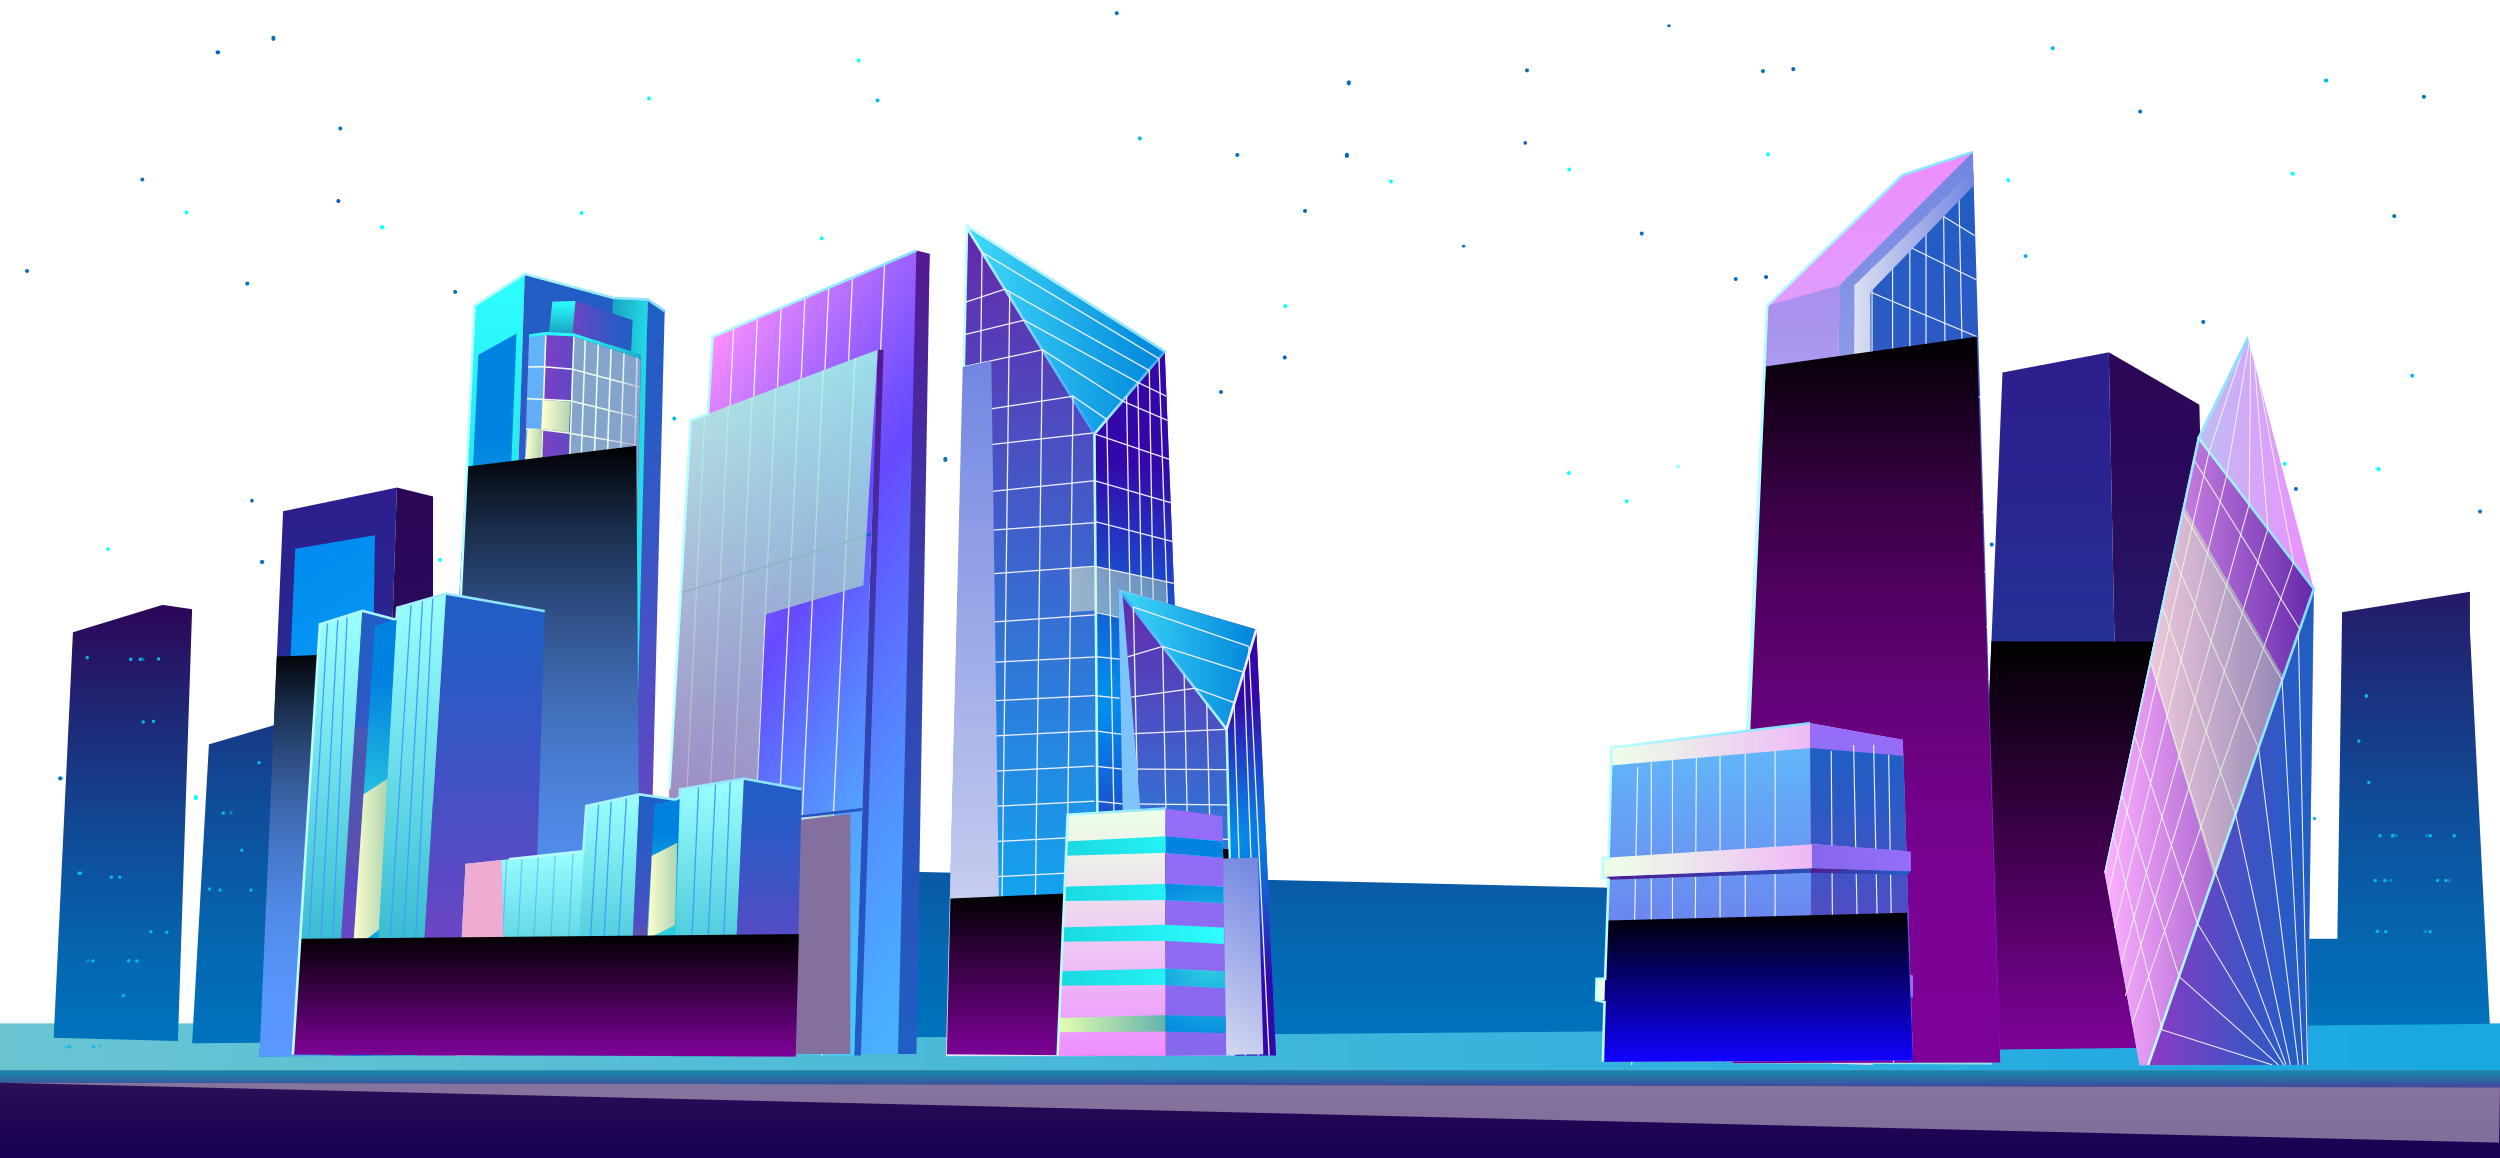 <svg xmlns="http://www.w3.org/2000/svg" xmlns:xlink="http://www.w3.org/1999/xlink" viewBox="0 0 653 302.5"><defs><style>.a{fill:none;}.b{isolation:isolate;}.c{clip-path:url(#a);}.d,.i,.o,.p{fill:#09b9ea;}.aa,.ae,.ag,.ah,.ai,.am,.an,.ao,.ap,.aq,.ar,.as,.at,.au,.av,.bq,.bu,.bv,.bx,.by,.bz,.ca,.cb,.cc,.cg,.ch,.ci,.cl,.cm,.cn,.cq,.cr,.cx,.cy,.cz,.d,.da,.db,.dc,.dd,.de,.df,.dg,.dh,.dl,.do,.dp,.ds,.dt,.du,.dv,.dw,.dx,.dy,.dz,.e,.ea,.eb,.ec,.ee,.ef,.eg,.eh,.ei,.ej,.ek,.el,.em,.en,.eq,.et,.eu,.g,.h,.k,.m,.n,.p,.q,.r,.s,.t,.u,.v,.w,.x,.y,.z{fill-rule:evenodd;}.e,.f{fill:#0970c0;}.g{fill:#095cc0;}.h,.j{fill:#09ffff;}.k{fill:#92ffff;}.l{fill:url(#b);}.m{fill:url(#c);}.n{fill:url(#d);}.aa,.ak,.cs,.dk,.dn,.eu,.o,.p{opacity:0.5;}.q{fill:url(#e);}.r{fill:url(#f);}.ae,.bu,.bv,.cq,.cr,.dp,.eq,.s,.w{mix-blend-mode:screen;}.s{fill:url(#g);}.t{fill:url(#h);}.u{fill:url(#i);}.v{fill:url(#j);}.w{fill:url(#k);}.x{fill:url(#l);}.y{fill:url(#m);}.aa,.ad,.at,.cp,.ct,.cv,.cw,.dl,.do,.z{mix-blend-mode:multiply;}.z{fill:url(#n);}.aa{fill:url(#o);}.ab,.ak,.br,.bs,.bt,.cd,.ce,.cs,.di,.dj,.dk,.eu{mix-blend-mode:soft-light;}.ac{fill:#edeef7;}.ad{fill:url(#p);}.ae{fill:url(#q);}.af{fill:url(#r);}.ag{fill:url(#s);}.ah{fill:url(#t);}.ai{fill:url(#u);}.aj{fill:url(#v);}.ak{fill:url(#w);}.al{fill:url(#x);}.am{fill:url(#y);}.an{fill:url(#z);}.ao{fill:url(#aa);}.ap{fill:url(#ab);}.aq{fill:url(#ac);}.ar{fill:url(#ad);}.as{fill:url(#ae);}.at{fill:url(#af);}.au{fill:url(#ag);}.av{fill:url(#ah);}.aw{fill:url(#ai);}.ax{fill:url(#aj);}.ay{fill:url(#ak);}.az{fill:url(#al);}.ba{fill:url(#am);}.bb{fill:url(#an);}.bc{fill:url(#ao);}.bd{fill:url(#ap);}.be{fill:url(#aq);}.bf{fill:url(#ar);}.bg{fill:url(#as);}.bh{fill:url(#at);}.bi{fill:url(#au);}.bj{fill:url(#av);}.bk{fill:url(#aw);}.bl{fill:url(#ax);}.bm{fill:url(#ay);}.bn{fill:url(#az);}.bo{fill:url(#ba);}.bp{fill:#ffb893;}.bq{fill:url(#bb);}.br{fill:url(#bc);}.bs{fill:url(#bd);}.bt{fill:url(#be);}.bu{fill:url(#bf);}.bv{fill:url(#bg);}.bw{fill:url(#bh);}.bx{fill:url(#bi);}.by{fill:url(#bj);}.bz{fill:url(#bk);}.ca{fill:url(#bl);}.cb{fill:url(#bm);}.cc{fill:url(#bn);}.cd,.ce{opacity:0.8;}.cd{fill:url(#bo);}.ce{fill:url(#bp);}.cf{fill:url(#bq);}.cg{fill:url(#br);}.ch{fill:url(#bs);}.ci{fill:url(#bt);}.cj{fill:url(#bu);}.ck{fill:url(#bv);}.cl{fill:url(#bw);}.cm{fill:url(#bx);}.cn{fill:url(#by);}.co{fill:url(#bz);}.cp{fill:url(#ca);}.cq{fill:url(#cb);}.cr{fill:url(#cc);}.cs{fill:url(#cd);}.ct{fill:#7cc4fb;}.cu{fill:url(#ce);}.cv{fill:url(#cf);}.cw{fill:#84709f;}.cx{fill:url(#cg);}.cy{fill:url(#ch);}.cz{fill:url(#ci);}.da{fill:url(#cj);}.db{fill:url(#ck);}.dc{fill:url(#cl);}.dd{fill:url(#cm);}.de{fill:url(#cn);}.df{fill:url(#co);}.dg{fill:url(#cp);}.dh{fill:url(#cq);}.di{fill:url(#cr);}.dj{fill:url(#cs);}.dk{fill:url(#ct);}.dl{fill:#896165;opacity:0.2;}.dm{fill:#479aff;}.do{fill:#efacd2;}.dp{fill:url(#cu);}.dq{fill:url(#cv);}.dr{fill:url(#cw);}.ds{fill:url(#cx);}.dt{fill:url(#cy);}.du{fill:url(#cz);}.dv{fill:url(#da);}.dw{fill:url(#db);}.dx{fill:url(#dc);}.dy{fill:url(#dd);}.dz{fill:url(#de);}.ea{fill:url(#df);}.eb{fill:url(#dh);}.ec{fill:url(#di);}.ed{fill:url(#dj);}.ee{fill:url(#dk);}.ef{fill:url(#dl);}.eg{fill:url(#dm);}.eh{fill:url(#dn);}.ei{fill:url(#do);}.ej{fill:url(#dp);}.ek{fill:url(#dq);}.el{fill:url(#dr);}.em{fill:url(#ds);}.en{fill:url(#dt);}.eo{fill:url(#du);}.ep{fill:url(#dv);}.eq{fill:url(#dw);}.er{fill:url(#dx);}.es{fill:url(#dy);}.et{fill:url(#dz);}.eu{fill:#e2dbe5;}</style><clipPath id="a"><rect class="a" y="-23" width="653" height="326.5"/></clipPath><linearGradient id="b" y1="273.46" x2="653" y2="273.46" gradientUnits="userSpaceOnUse"><stop offset="0" stop-color="#6ac5d1"/><stop offset="0.97" stop-color="#1aa8e3"/></linearGradient><linearGradient id="c" x1="350.25" y1="272.52" x2="350.25" y2="135.17" gradientUnits="userSpaceOnUse"><stop offset="0" stop-color="#0073bd"/><stop offset="0.16" stop-color="#0469b3"/><stop offset="0.45" stop-color="#0f4d99"/><stop offset="0.81" stop-color="#22206f"/><stop offset="1" stop-color="#2c0657"/></linearGradient><linearGradient id="d" x1="32.1" y1="271.91" x2="32.1" y2="157.99" xlink:href="#c"/><linearGradient id="e" x1="564.84" y1="273.46" x2="564.84" y2="92.03" gradientUnits="userSpaceOnUse"><stop offset="0" stop-color="#0073bd"/><stop offset="0.03" stop-color="#026db7"/><stop offset="0.23" stop-color="#114895"/><stop offset="0.42" stop-color="#1d2b7a"/><stop offset="0.62" stop-color="#251766"/><stop offset="0.81" stop-color="#2a0a5b"/><stop offset="1" stop-color="#2c0657"/></linearGradient><linearGradient id="f" x1="535.08" y1="274.21" x2="535.08" y2="92.03" gradientUnits="userSpaceOnUse"><stop offset="0" stop-color="#0073bd"/><stop offset="0.04" stop-color="#037fc7"/><stop offset="0.21" stop-color="#1061b5"/><stop offset="0.41" stop-color="#1c44a3"/><stop offset="0.61" stop-color="#253097"/><stop offset="0.81" stop-color="#2a2390"/><stop offset="1" stop-color="#2c1f8d"/></linearGradient><linearGradient id="g" x1="547.32" y1="274.21" x2="547.32" y2="167.52" gradientUnits="userSpaceOnUse"><stop offset="0" stop-color="#7e0298"/><stop offset="1"/></linearGradient><linearGradient id="h" x1="85.72" y1="276.08" x2="85.72" y2="127.35" xlink:href="#f"/><linearGradient id="i" x1="107.3" y1="275.61" x2="104.65" y2="127.33" xlink:href="#e"/><linearGradient id="j" x1="117.96" y1="261.18" x2="53.54" y2="158.08" gradientUnits="userSpaceOnUse"><stop offset="0" stop-color="#18bdff"/><stop offset="0.54" stop-color="#0aa0f6"/><stop offset="1" stop-color="#008bef"/></linearGradient><linearGradient id="k" x1="90.51" y1="276.08" x2="90.51" y2="169.89" gradientUnits="userSpaceOnUse"><stop offset="0" stop-color="#5998ff"/><stop offset="0.15" stop-color="#5896fc"/><stop offset="0.28" stop-color="#5490f1"/><stop offset="0.4" stop-color="#4e85e0"/><stop offset="0.52" stop-color="#4577c7"/><stop offset="0.63" stop-color="#3a64a7"/><stop offset="0.74" stop-color="#2d4c80"/><stop offset="0.85" stop-color="#1c3152"/><stop offset="0.95" stop-color="#0a111d"/><stop offset="1"/></linearGradient><linearGradient id="l" x1="486.48" y1="278.08" x2="486.48" y2="39.72" gradientUnits="userSpaceOnUse"><stop offset="0" stop-color="#95e5e7"/><stop offset="1" stop-color="#ee8eff"/></linearGradient><linearGradient id="m" x1="501.45" y1="277.5" x2="501.45" y2="44.52" gradientUnits="userSpaceOnUse"><stop offset="0" stop-color="#9038c4"/><stop offset="0.26" stop-color="#6b45c4"/><stop offset="0.59" stop-color="#4252c4"/><stop offset="0.84" stop-color="#295bc4"/><stop offset="1" stop-color="#205ec4"/></linearGradient><linearGradient id="n" x1="499.03" y1="277.72" x2="494.78" y2="40.08" gradientUnits="userSpaceOnUse"><stop offset="0" stop-color="#dee1f1"/><stop offset="1" stop-color="#7286e2"/></linearGradient><linearGradient id="o" x1="466.52" y1="277.7" x2="466.52" y2="74.55" xlink:href="#n"/><linearGradient id="p" x1="483.65" y1="161.37" x2="515.5" y2="161.37" xlink:href="#n"/><linearGradient id="q" x1="487.51" y1="277.7" x2="487.51" y2="87.92" gradientUnits="userSpaceOnUse"><stop offset="0" stop-color="#7e0298"/><stop offset="0.19" stop-color="#7b0295"/><stop offset="0.35" stop-color="#73028a"/><stop offset="0.5" stop-color="#640279"/><stop offset="0.65" stop-color="#500160"/><stop offset="0.79" stop-color="#350140"/><stop offset="0.92" stop-color="#15001a"/><stop offset="1"/></linearGradient><linearGradient id="r" x1="456" y1="117.2" x2="515.41" y2="117.2" gradientUnits="userSpaceOnUse"><stop offset="0.01" stop-color="#bdffff"/><stop offset="1" stop-color="#84deff"/></linearGradient><linearGradient id="s" x1="549.68" y1="204.7" x2="604.37" y2="204.7" gradientTransform="translate(0 -69.49) scale(1 1.23)" xlink:href="#l"/><linearGradient id="t" x1="561.08" y1="231.4" x2="604.37" y2="231.4" gradientTransform="translate(0 -69.49) scale(1 1.23)" xlink:href="#m"/><linearGradient id="u" x1="549.68" y1="196.19" x2="604.37" y2="196.19" gradientUnits="userSpaceOnUse"><stop offset="0" stop-color="#ffb1ff"/><stop offset="1" stop-color="#6528ac"/></linearGradient><linearGradient id="v" x1="560.76" y1="196.14" x2="604.75" y2="196.14" xlink:href="#r"/><linearGradient id="w" x1="561.56" y1="180.33" x2="596.13" y2="180.33" gradientUnits="userSpaceOnUse"><stop offset="0" stop-color="#ffc"/><stop offset="1" stop-color="#aed4b3"/></linearGradient><linearGradient id="x" x1="549.68" y1="158.14" x2="587.35" y2="158.14" xlink:href="#r"/><linearGradient id="y" x1="130.99" y1="270.93" x2="130.99" y2="69.34" gradientTransform="matrix(1, 0.05, -0.05, 1, 5.06, -4.49)" gradientUnits="userSpaceOnUse"><stop offset="0" stop-color="#18a6c2"/><stop offset="0.99" stop-color="#2cfeff"/></linearGradient><linearGradient id="z" x1="153.28" y1="270.93" x2="153.28" y2="69.34" gradientTransform="matrix(1, 0.05, -0.05, 1, 5.06, -4.49)" xlink:href="#m"/><linearGradient id="aa" x1="158.95" y1="172.68" x2="174.77" y2="172.68" xlink:href="#y"/><linearGradient id="ab" x1="172.81" y1="270.83" x2="172.81" y2="74.43" gradientTransform="matrix(1, 0.05, -0.05, 1, 5.06, -4.49)" xlink:href="#m"/><linearGradient id="ac" x1="137.6" y1="177.57" x2="171.93" y2="177.57" gradientTransform="matrix(1, 0.05, -0.05, 1, 5.06, -4.49)" xlink:href="#m"/><radialGradient id="ad" cx="130.34" cy="177.98" r="65.85" gradientTransform="matrix(1, 0.05, -0.05, 1, 5.06, -4.49)" gradientUnits="userSpaceOnUse"><stop offset="0" stop-color="#33d5e0"/><stop offset="1" stop-color="#0083e0"/></radialGradient><linearGradient id="ae" x1="137.17" y1="273.33" x2="137.17" y2="87.3" gradientUnits="userSpaceOnUse"><stop offset="0" stop-color="#7260e7"/><stop offset="1" stop-color="#61b6f8"/></linearGradient><radialGradient id="af" cx="160.61" cy="177.98" r="66.21" gradientTransform="matrix(1, 0.05, -0.05, 1, 5.06, -4.49)" gradientUnits="userSpaceOnUse"><stop offset="0" stop-color="#ffeae7"/><stop offset="1" stop-color="#84a4cc"/></radialGradient><linearGradient id="ag" x1="143.22" y1="81.91" x2="164.41" y2="81.91" gradientTransform="matrix(1, 0.05, -0.05, 1, 5.06, -4.49)" xlink:href="#m"/><linearGradient id="ah" x1="145.98" y1="84.25" x2="145.98" y2="75.73" xlink:href="#y"/><linearGradient id="ai" x1="207.41" y1="110.41" x2="160.08" y2="99.81" gradientUnits="userSpaceOnUse"><stop offset="0" stop-color="#ff709a"/><stop offset="0.62" stop-color="#7c57c1"/><stop offset="1" stop-color="#eaffe8"/></linearGradient><linearGradient id="aj" x1="205.09" y1="118.25" x2="157.94" y2="107.68" xlink:href="#ai"/><linearGradient id="ak" x1="202.95" y1="125.61" x2="155.95" y2="115.08" xlink:href="#ai"/><linearGradient id="al" x1="200.86" y1="132.69" x2="154.04" y2="122.2" xlink:href="#ai"/><linearGradient id="am" x1="198.69" y1="140.33" x2="152.01" y2="129.87" xlink:href="#ai"/><linearGradient id="an" x1="196.62" y1="147.42" x2="150.11" y2="136.99" xlink:href="#ai"/><linearGradient id="ao" x1="194.37" y1="155.18" x2="148.06" y2="144.8" xlink:href="#ai"/><linearGradient id="ap" x1="192.08" y1="163.08" x2="145.99" y2="152.75" xlink:href="#ai"/><linearGradient id="aq" x1="189.73" y1="171.54" x2="143.78" y2="161.24" xlink:href="#ai"/><linearGradient id="ar" x1="187.53" y1="179.28" x2="141.78" y2="169.02" xlink:href="#ai"/><linearGradient id="as" x1="185.33" y1="187.02" x2="139.8" y2="176.81" xlink:href="#ai"/><linearGradient id="at" x1="182.77" y1="196.21" x2="137.46" y2="186.05" xlink:href="#ai"/><linearGradient id="au" x1="247.47" y1="201.31" x2="159" y2="181.48" gradientTransform="matrix(1, 0.05, -0.05, 1, 5.06, -4.49)" xlink:href="#ai"/><linearGradient id="av" x1="241.86" y1="198.41" x2="153.3" y2="178.56" gradientTransform="matrix(1, 0.05, -0.05, 1, 5.06, -4.49)" xlink:href="#ai"/><linearGradient id="aw" x1="239.56" y1="197.64" x2="150.76" y2="177.74" gradientTransform="matrix(1, 0.05, -0.05, 1, 5.06, -4.49)" xlink:href="#ai"/><linearGradient id="ax" x1="236.87" y1="196.27" x2="148.08" y2="176.37" gradientTransform="matrix(1, 0.05, -0.05, 1, 5.06, -4.49)" xlink:href="#ai"/><linearGradient id="ay" x1="234.43" y1="195.92" x2="144.88" y2="175.85" gradientTransform="matrix(1, 0.05, -0.05, 1, 5.06, -4.49)" xlink:href="#ai"/><linearGradient id="az" x1="231.73" y1="194.69" x2="142.05" y2="174.59" gradientTransform="matrix(1, 0.05, -0.05, 1, 5.06, -4.49)" xlink:href="#ai"/><linearGradient id="ba" x1="232.95" y1="194.37" x2="138.72" y2="173.25" gradientTransform="matrix(1, 0.05, -0.05, 1, 5.06, -4.49)" xlink:href="#ai"/><linearGradient id="bb" x1="152.31" y1="90" x2="152.31" y2="84.21" xlink:href="#y"/><linearGradient id="bc" x1="137.97" y1="121.55" x2="142.32" y2="121.55" gradientTransform="matrix(1, 0.05, -0.05, 1, 5.06, -4.49)" xlink:href="#w"/><linearGradient id="bd" x1="141.93" y1="134.04" x2="149.26" y2="134.04" gradientTransform="matrix(1, 0.05, -0.05, 1, 5.06, -4.49)" xlink:href="#w"/><linearGradient id="be" x1="141.94" y1="106.07" x2="149.26" y2="106.07" gradientTransform="matrix(1, 0.05, -0.05, 1, 5.06, -4.49)" xlink:href="#w"/><linearGradient id="bf" x1="133.95" y1="270.93" x2="133.95" y2="141.46" gradientTransform="matrix(1, 0.05, -0.05, 1, 5.06, -4.49)" xlink:href="#g"/><linearGradient id="bg" x1="140.26" y1="274.86" x2="140.26" y2="116.46" xlink:href="#k"/><linearGradient id="bh" x1="119.99" y1="113.65" x2="173.8" y2="113.65" xlink:href="#r"/><linearGradient id="bi" x1="155.26" y1="137.41" x2="274.27" y2="211.77" gradientUnits="userSpaceOnUse"><stop offset="0" stop-color="#ff90ff"/><stop offset="0.07" stop-color="#dd81ff"/><stop offset="0.23" stop-color="#9d63ff"/><stop offset="0.34" stop-color="#7551ff"/><stop offset="0.4" stop-color="#664aff"/><stop offset="0.53" stop-color="#5d67ff"/><stop offset="0.73" stop-color="#5290ff"/><stop offset="0.9" stop-color="#4ba9ff"/><stop offset="0.99" stop-color="#48b2ff"/></linearGradient><linearGradient id="bj" x1="238.7" y1="275.31" x2="238.7" y2="65.46" gradientUnits="userSpaceOnUse"><stop offset="0" stop-color="#205ec4"/><stop offset="0.22" stop-color="#2755bd"/><stop offset="0.59" stop-color="#3a3cab"/><stop offset="1" stop-color="#551890"/></linearGradient><linearGradient id="bk" x1="187.18" y1="158.69" x2="266.87" y2="208.48" gradientUnits="userSpaceOnUse"><stop offset="0" stop-color="#551890"/><stop offset="0.41" stop-color="#3a3cab"/><stop offset="0.78" stop-color="#2755bd"/><stop offset="1" stop-color="#205ec4"/></linearGradient><linearGradient id="bl" x1="152.88" y1="153.85" x2="258.15" y2="219.63" gradientUnits="userSpaceOnUse"><stop offset="0" stop-color="#ff90ff"/><stop offset="0.07" stop-color="#dd81ff"/><stop offset="0.23" stop-color="#9d63ff"/><stop offset="0.34" stop-color="#7551ff"/><stop offset="0.4" stop-color="#664aff"/><stop offset="0.4" stop-color="#664aff"/><stop offset="0.6" stop-color="#5982ff"/><stop offset="0.78" stop-color="#50abff"/><stop offset="0.91" stop-color="#4ac4ff"/><stop offset="0.99" stop-color="#48cdff"/></linearGradient><linearGradient id="bm" x1="202.73" y1="155.06" x2="202.73" y2="139.06" xlink:href="#bk"/><linearGradient id="bn" x1="199.74" y1="217.42" x2="199.74" y2="211.01" xlink:href="#bk"/><linearGradient id="bo" x1="201.73" y1="217.2" x2="201.73" y2="91.36" gradientUnits="userSpaceOnUse"><stop offset="0" stop-color="#ae97b3"/><stop offset="1" stop-color="#9dffe5"/></linearGradient><linearGradient id="bp" x1="207.36" y1="236.82" x2="217.7" y2="236.82" gradientUnits="userSpaceOnUse"><stop offset="0" stop-color="#ffffe5"/><stop offset="1" stop-color="#aed4b3"/></linearGradient><linearGradient id="bq" x1="174.5" y1="135.65" x2="239.49" y2="135.65" xlink:href="#r"/><linearGradient id="br" x1="279.28" y1="275.7" x2="279.28" y2="59.53" gradientUnits="userSpaceOnUse"><stop offset="0" stop-color="#00bfff"/><stop offset="1" stop-color="#6528ac"/></linearGradient><radialGradient id="bs" cx="288.36" cy="182.75" r="62.6" gradientUnits="userSpaceOnUse"><stop offset="0.05" stop-color="#028ded"/><stop offset="1" stop-color="#3307a9"/></radialGradient><linearGradient id="bt" x1="252.58" y1="86.44" x2="304.22" y2="86.44" gradientUnits="userSpaceOnUse"><stop offset="0" stop-color="#40dbf9"/><stop offset="1" stop-color="#0084db"/></linearGradient><linearGradient id="bu" x1="285.53" y1="183.65" x2="304.48" y2="183.65" gradientUnits="userSpaceOnUse"><stop offset="0.01" stop-color="#bdffff"/><stop offset="1" stop-color="#36a0ff"/></linearGradient><linearGradient id="bv" x1="252.29" y1="86.44" x2="286.16" y2="86.44" gradientTransform="translate(85.75 -128.71) rotate(31.74)" xlink:href="#bu"/><linearGradient id="bw" x1="312.7" y1="275.7" x2="312.7" y2="153.84" xlink:href="#br"/><radialGradient id="bx" cx="321.65" cy="219.46" r="37.54" xlink:href="#bs"/><linearGradient id="by" x1="292.09" y1="172.16" x2="328.14" y2="172.16" xlink:href="#bt"/><linearGradient id="bz" x1="292.1" y1="214.85" x2="322.68" y2="214.85" gradientUnits="userSpaceOnUse"><stop offset="0" stop-color="#36a0ff"/><stop offset="0.99" stop-color="#bdffff"/></linearGradient><linearGradient id="ca" x1="284.72" y1="275.7" x2="284.72" y2="94.22" xlink:href="#n"/><linearGradient id="cb" x1="307.76" y1="275.7" x2="307.76" y2="220.4" xlink:href="#g"/><linearGradient id="cc" x1="267.23" y1="275.7" x2="267.23" y2="232.99" xlink:href="#g"/><linearGradient id="cd" x1="279.27" y1="154.56" x2="304.89" y2="154.56" xlink:href="#w"/><linearGradient id="ce" x1="251.41" y1="77.07" x2="304.61" y2="77.07" xlink:href="#r"/><linearGradient id="cf" x1="305.76" y1="274.3" x2="333.24" y2="226.7" xlink:href="#n"/><linearGradient id="cg" x1="85.57" y1="275.74" x2="85.57" y2="159.54" gradientUnits="userSpaceOnUse"><stop offset="0" stop-color="#18a6c2"/><stop offset="0.99" stop-color="#9afeff"/></linearGradient><linearGradient id="ch" x1="97.58" y1="275.74" x2="97.58" y2="159.54" xlink:href="#m"/><linearGradient id="ci" x1="106.19" y1="275.74" x2="106.19" y2="155.06" xlink:href="#cg"/><linearGradient id="cj" x1="125.62" y1="275.74" x2="125.62" y2="155.06" xlink:href="#m"/><radialGradient id="ck" cx="96.96" cy="218.67" r="40.63" gradientTransform="matrix(1, 0, 0, 1, 0, 0)" xlink:href="#ad"/><linearGradient id="cl" x1="138.47" y1="275.74" x2="138.47" y2="221.74" xlink:href="#cg"/><linearGradient id="cm" x1="158.33" y1="275.77" x2="158.33" y2="207.5" xlink:href="#cg"/><linearGradient id="cn" x1="170.08" y1="275.77" x2="170.08" y2="207.5" xlink:href="#m"/><radialGradient id="co" cx="172.63" cy="242.05" r="24.16" gradientTransform="matrix(1, 0, 0, 1, 0, 0)" xlink:href="#ad"/><linearGradient id="cp" x1="184.89" y1="275.95" x2="184.89" y2="203.39" xlink:href="#cg"/><linearGradient id="cq" x1="200.18" y1="275.95" x2="200.18" y2="203.39" xlink:href="#m"/><linearGradient id="cr" x1="92.22" y1="225.65" x2="101.2" y2="225.65" xlink:href="#w"/><linearGradient id="cs" x1="169.2" y1="232.68" x2="176.9" y2="232.68" xlink:href="#w"/><linearGradient id="ct" x1="168.36" y1="252.68" x2="176.31" y2="252.68" xlink:href="#w"/><linearGradient id="cu" x1="142.58" y1="275.95" x2="142.58" y2="243.98" xlink:href="#g"/><linearGradient id="cv" x1="76.16" y1="215.1" x2="142.35" y2="215.1" xlink:href="#r"/><linearGradient id="cw" x1="132.9" y1="213.9" x2="209.45" y2="213.9" xlink:href="#r"/><linearGradient id="cx" x1="290.4" y1="275.77" x2="290.4" y2="211.18" gradientUnits="userSpaceOnUse"><stop offset="0" stop-color="#ee8eff"/><stop offset="0.42" stop-color="#eec4f4"/><stop offset="0.8" stop-color="#edefea"/><stop offset="0.99" stop-color="#edffe7"/></linearGradient><linearGradient id="cy" x1="312.48" y1="275.83" x2="311.32" y2="211.06" gradientUnits="userSpaceOnUse"><stop offset="0" stop-color="#8668ed"/><stop offset="1" stop-color="#956df8"/></linearGradient><linearGradient id="cz" x1="278.37" y1="221.26" x2="319.51" y2="221.26" gradientUnits="userSpaceOnUse"><stop offset="0" stop-color="#18d9e0"/><stop offset="0.99" stop-color="#2cfeff"/></linearGradient><linearGradient id="da" x1="277.87" y1="233.39" x2="319.67" y2="233.39" xlink:href="#cz"/><linearGradient id="db" x1="277.51" y1="244.06" x2="319.67" y2="244.06" xlink:href="#cz"/><linearGradient id="dc" x1="277.03" y1="255.54" x2="319.96" y2="255.54" xlink:href="#cz"/><linearGradient id="dd" x1="276.53" y1="267.48" x2="320.15" y2="267.48" gradientUnits="userSpaceOnUse"><stop offset="0" stop-color="#e5feae"/><stop offset="1" stop-color="#1888a9"/></linearGradient><radialGradient id="de" cx="316.35" cy="248.46" r="23.53" gradientTransform="matrix(1, 0, 0, 1, 0, 0)" xlink:href="#ad"/><radialGradient id="df" cx="316.35" cy="250.25" r="23.53" gradientTransform="matrix(1, 0, 0, 1, 0, 0)" xlink:href="#ad"/><radialGradient id="dh" cx="316.35" cy="250.25" r="23.53" gradientTransform="matrix(1, 0, 0, 1, 0, 0)" xlink:href="#ad"/><radialGradient id="di" cx="316.35" cy="250.25" r="23.53" gradientTransform="matrix(1, 0, 0, 1, 0, 0)" xlink:href="#ad"/><linearGradient id="dj" x1="275.93" y1="243.28" x2="304.39" y2="243.28" xlink:href="#r"/><linearGradient id="dk" x1="418.67" y1="233.12" x2="499.67" y2="233.12" gradientUnits="userSpaceOnUse"><stop offset="0.01" stop-color="#edffe7"/><stop offset="0.2" stop-color="#edefea"/><stop offset="0.58" stop-color="#eec4f4"/><stop offset="1" stop-color="#ee8eff"/></linearGradient><linearGradient id="dl" x1="486.48" y1="277.25" x2="484.9" y2="188.67" xlink:href="#cy"/><linearGradient id="dm" x1="445.98" y1="277.35" x2="445.98" y2="195.38" xlink:href="#ae"/><linearGradient id="dn" x1="486.24" y1="277.12" x2="486.24" y2="195.38" xlink:href="#m"/><linearGradient id="do" x1="416.9" y1="257.54" x2="499.14" y2="257.54" xlink:href="#dk"/><linearGradient id="dp" x1="473.6" y1="257.21" x2="499.67" y2="257.21" xlink:href="#cy"/><linearGradient id="dq" x1="416.9" y1="260.92" x2="499.67" y2="260.92" xlink:href="#bk"/><linearGradient id="dr" x1="418.6" y1="228.28" x2="499.14" y2="228.28" xlink:href="#bk"/><linearGradient id="ds" x1="418.6" y1="224.76" x2="498.14" y2="224.76" xlink:href="#dk"/><linearGradient id="dt" x1="473.29" y1="224.04" x2="499.14" y2="224.04" xlink:href="#cy"/><linearGradient id="du" x1="473.29" y1="260.67" x2="499.67" y2="260.67" xlink:href="#bk"/><linearGradient id="dv" x1="472.77" y1="227.63" x2="499.14" y2="227.63" xlink:href="#bk"/><linearGradient id="dw" x1="459.17" y1="277.35" x2="459.17" y2="238.4" gradientUnits="userSpaceOnUse"><stop offset="0.01" stop-color="#1002ff"/><stop offset="1"/></linearGradient><linearGradient id="dx" x1="416.55" y1="232.95" x2="472.81" y2="232.95" xlink:href="#r"/><linearGradient id="dy" x1="326.5" y1="303.5" x2="326.5" y2="279.61" gradientUnits="userSpaceOnUse"><stop offset="0" stop-color="#160052"/><stop offset="0.52" stop-color="#200854"/><stop offset="0.92" stop-color="#2c1157"/><stop offset="1" stop-color="#2c4097"/></linearGradient><linearGradient id="dz" x1="326.5" y1="284.04" x2="326.5" y2="279.61" gradientUnits="userSpaceOnUse"><stop offset="0" stop-color="#43459f"/><stop offset="0.34" stop-color="#3061a3"/><stop offset="0.76" stop-color="#1d7da7"/><stop offset="1" stop-color="#1687a9"/></linearGradient></defs><g class="b"><g class="c"><path class="d" d="M229.73,26.23a.51.51,0,0,1-.52.51.52.52,0,1,1,.52-.51Z"/><path class="d" d="M219.65,82.08a.52.52,0,0,1-.52.52.52.52,0,0,1-.52-.52.53.53,0,0,1,.52-.52A.52.52,0,0,1,219.65,82.08Z"/><path class="d" d="M176.64,109.32a.52.52,0,1,1-.52-.51A.52.52,0,0,1,176.64,109.32Z"/><path class="d" d="M191.33,173a.52.52,0,1,1-1,0,.52.52,0,1,1,1,0Z"/><path class="e" d="M16.36,203.29a.52.52,0,0,1-.52.52.52.52,0,1,1,0-1A.51.51,0,0,1,16.36,203.29Z"/><path class="e" d="M144,88.06a.52.52,0,1,1-.52-.51A.52.52,0,0,1,144,88.06Z"/><circle class="f" cx="118.88" cy="76.23" r="0.52"/><path class="g" d="M88.9,52.5a.52.52,0,1,1-.52-.52A.52.52,0,0,1,88.9,52.5Z"/><path class="g" d="M57.5,13.66a.52.52,0,0,1-.52.52.52.52,0,1,1,0-1A.51.51,0,0,1,57.5,13.66Z"/><path class="g" d="M66.25,130.78a.52.52,0,0,1-.52.52.52.52,0,0,1,0-1A.52.52,0,0,1,66.25,130.78Z"/><path class="g" d="M151.88,87.55a.51.51,0,0,1-.52.51.52.52,0,1,1,.52-.51Z"/><path class="h" d="M51.66,208.33a.52.52,0,1,1-1,0,.52.52,0,1,1,1,0Z"/><path class="e" d="M292.22,3.44a.52.52,0,1,1-.52-.52A.52.52,0,0,1,292.22,3.44Z"/><circle class="f" cx="37.18" cy="46.9" r="0.52"/><circle class="f" cx="64.6" cy="74.07" r="0.52"/><circle class="f" cx="112.37" cy="214.77" r="0.52"/><path class="e" d="M71.92,10a.52.52,0,1,1-1,0,.52.52,0,1,1,1,0Z"/><path class="e" d="M69.06,146.76a.52.52,0,0,1-.52.52.52.52,0,1,1,0-1A.52.52,0,0,1,69.06,146.76Z"/><path class="e" d="M290.26,142.89a.52.52,0,0,1-.52.52.52.52,0,0,1,0-1A.52.52,0,0,1,290.26,142.89Z"/><path class="e" d="M7.57,70.79a.52.52,0,0,1-.52.52.53.53,0,0,1-.52-.52.52.52,0,0,1,.52-.52A.52.52,0,0,1,7.57,70.79Z"/><path class="e" d="M247.42,120a.52.52,0,1,1-1,0,.52.52,0,1,1,1,0Z"/><path class="e" d="M89.42,33.57a.51.51,0,0,1-.52.51.52.52,0,1,1,.52-.51Z"/><path class="e" d="M210.82,157.43a.52.52,0,0,1-.52.52.52.52,0,1,1,0-1A.52.52,0,0,1,210.82,157.43Z"/><circle class="i" cx="297.73" cy="36.15" r="0.52"/><path class="e" d="M323.71,40.47a.53.53,0,0,1-.52.52.52.52,0,0,1-.52-.52.52.52,0,0,1,.52-.52A.52.52,0,0,1,323.71,40.47Z"/><path class="e" d="M263.92,175.07a.52.52,0,1,1-1,0,.52.52,0,1,1,1,0Z"/><path class="h" d="M49.23,55.49a.52.52,0,1,1-.52-.52A.52.52,0,0,1,49.23,55.49Z"/><circle class="j" cx="214.63" cy="62.26" r="0.52"/><path class="k" d="M128.85,137.18a.52.52,0,1,1-.52-.52A.51.51,0,0,1,128.85,137.18Z"/><circle class="j" cx="224.28" cy="15.79" r="0.52"/><path class="h" d="M100.37,138.88a.52.52,0,1,1-.52-.52A.52.52,0,0,1,100.37,138.88Z"/><path class="h" d="M28.7,143.41a.52.52,0,0,1-.52.52.52.52,0,0,1,0-1A.52.52,0,0,1,28.7,143.41Z"/><circle class="j" cx="169.5" cy="25.71" r="0.52"/><path class="h" d="M152.4,55.49a.52.52,0,1,1-1,0,.52.52,0,0,1,1,0Z"/><path class="h" d="M100.43,59.32a.52.52,0,0,1-.52.52.52.52,0,1,1,0-1A.52.52,0,0,1,100.43,59.32Z"/><path class="h" d="M115.45,146.24a.52.52,0,1,1-.52-.52A.52.52,0,0,1,115.45,146.24Z"/><path class="h" d="M287.34,136.33a.52.52,0,0,1-.52.52.52.52,0,0,1,0-1A.52.52,0,0,1,287.34,136.33Z"/><circle class="i" cx="529.08" cy="66.9" r="0.52"/><path class="d" d="M486.58,94.14a.52.52,0,0,1-.52.52.52.52,0,0,1-.52-.52.53.53,0,0,1,.52-.52A.52.52,0,0,1,486.58,94.14Z"/><path class="d" d="M501.28,157.78a.52.52,0,0,1-.52.52.52.52,0,0,1-.52-.52.52.52,0,0,1,.52-.52A.53.53,0,0,1,501.28,157.78Z"/><path class="e" d="M453.89,72.88a.52.52,0,0,1-.52.52.52.52,0,0,1-.52-.52.53.53,0,0,1,.52-.52A.52.52,0,0,1,453.89,72.88Z"/><path class="e" d="M429.34,61a.52.52,0,1,1-.52-.51A.52.52,0,0,1,429.34,61Z"/><path class="g" d="M398.85,37.32a.52.52,0,0,1-.52.52.52.52,0,0,1,0-1A.52.52,0,0,1,398.85,37.32Z"/><path class="g" d="M461.82,72.36a.52.52,0,1,1-.52-.52A.52.52,0,0,1,461.82,72.36Z"/><path class="e" d="M600.2,127.71a.52.52,0,1,1-.52-.52A.52.52,0,0,1,600.2,127.71Z"/><path class="e" d="M557.36,104.78a.52.52,0,0,1-1,0,.52.52,0,1,1,1,0Z"/><path class="e" d="M399.37,18.38a.52.52,0,0,1-.52.52.52.52,0,0,1-.52-.52.52.52,0,0,1,.52-.52A.53.53,0,0,1,399.37,18.38Z"/><path class="e" d="M520.76,142.25a.52.52,0,1,1-.52-.52A.52.52,0,0,1,520.76,142.25Z"/><path class="d" d="M608.19,21a.52.52,0,0,1-.52.52.52.52,0,1,1,0-1A.52.52,0,0,1,608.19,21Z"/><circle class="f" cx="633.13" cy="25.28" r="0.52"/><path class="e" d="M573.87,159.89a.53.53,0,0,1-.52.52.52.52,0,0,1-.52-.52.52.52,0,0,1,.52-.52A.52.52,0,0,1,573.87,159.89Z"/><path class="h" d="M525.09,47.08a.52.52,0,1,1-.52-.52A.52.52,0,0,1,525.09,47.08Z"/><path class="k" d="M438.79,122a.52.52,0,0,1-1,0,.52.52,0,1,1,1,0Z"/><path class="h" d="M410.31,123.7a.52.52,0,0,1-1,0,.52.52,0,1,1,1,0Z"/><path class="h" d="M462.34,40.31a.52.52,0,0,1-.52.52.52.52,0,0,1-.52-.52.53.53,0,0,1,.52-.52A.52.52,0,0,1,462.34,40.31Z"/><circle class="i" cx="536.17" cy="12.59" r="0.52"/><path class="e" d="M461,18.57a.52.52,0,1,1-.52-.52A.52.52,0,0,1,461,18.57Z"/><path class="e" d="M436.44,6.73a.52.52,0,0,1-1,0,.52.52,0,0,1,1,0Z"/><path class="g" d="M468.92,18.05a.52.52,0,0,1-.52.52.52.52,0,0,1-.52-.52.53.53,0,0,1,.52-.52A.52.52,0,0,1,468.92,18.05Z"/><path class="h" d="M410.37,44.14a.52.52,0,1,1-1,0,.52.52,0,0,1,1,0Z"/><path class="h" d="M425.39,131.06a.52.52,0,0,1-1,0,.52.52,0,1,1,1,0Z"/><path class="h" d="M597.28,121.15a.52.52,0,1,1-.52-.52A.52.52,0,0,1,597.28,121.15Z"/><path class="e" d="M625.9,56.44a.52.52,0,0,1-.52.52.53.53,0,0,1-.52-.52.52.52,0,0,1,.52-.52A.52.52,0,0,1,625.9,56.44Z"/><path class="e" d="M559.52,29a.52.52,0,1,1-1,0,.52.52,0,0,1,1,0Z"/><path class="e" d="M576,84.09a.52.52,0,1,1-.51-.52A.51.51,0,0,1,576,84.09Z"/><path class="h" d="M599.44,45.35a.52.52,0,0,1-.52.52.52.52,0,1,1,0-1A.52.52,0,0,1,599.44,45.35Z"/><circle class="i" cx="630.08" cy="98.13" r="0.52"/><circle class="f" cx="647.79" cy="133.6" r="0.52"/><path class="h" d="M621.85,122.51a.52.52,0,0,1-.52.52.52.52,0,1,1,0-1A.51.51,0,0,1,621.85,122.51Z"/><path class="e" d="M382.8,64.3a.52.52,0,0,1-1,0,.52.52,0,0,1,1,0Z"/><path class="g" d="M352.3,40.57a.52.52,0,1,1-1,0,.52.52,0,1,1,1,0Z"/><path class="e" d="M352.82,21.64a.52.52,0,1,1-1,0,.52.52,0,1,1,1,0Z"/><path class="h" d="M363.83,47.39a.52.52,0,0,1-.52.52.52.52,0,0,1-.52-.52.52.52,0,0,1,.52-.52A.53.53,0,0,1,363.83,47.39Z"/><path class="e" d="M340.62,54.65a.52.52,0,1,1-.19.71A.52.52,0,0,1,340.62,54.65Z"/><path class="g" d="M335.32,92.92a.52.52,0,0,1,.71.19.51.51,0,0,1-.19.71.52.52,0,1,1-.52-.9Z"/><path class="e" d="M318.66,101.94a.52.52,0,0,1,.52.9.52.52,0,0,1-.71-.19A.53.53,0,0,1,318.66,101.94Z"/><path class="h" d="M335.47,79.53a.52.52,0,1,1-.19.71A.51.51,0,0,1,335.47,79.53Z"/><rect class="l" y="267.31" width="653" height="12.31"/><polyline class="m" points="645.15 164.8 650.33 267.44 50.18 272.51 54.57 194.42 75.17 188.36 75.17 223.99 564.84 235.18 564.84 138.26 587.51 135.17 598.35 135.74 601.13 245.21 610.51 245.21 611.75 159.9 645.15 154.56 645.15 159.88"/><polygon class="n" points="14.02 271.08 19.05 165.14 42.44 157.99 50.18 159.13 46.47 271.91 14.02 271.08"/><path class="d" d="M21.08,228.09a.44.44,0,1,1-.44-.44A.44.44,0,0,1,21.08,228.09Z"/><path class="d" d="M21.52,228.09a.44.44,0,0,1-.44.44.44.44,0,0,1,0-.88A.44.44,0,0,1,21.52,228.09Z"/><path class="d" d="M581.43,143.49a.44.44,0,0,1-.44.44.44.44,0,0,1,0-.88A.44.44,0,0,1,581.43,143.49Z"/><circle class="o" cx="579.4" cy="152.84" r="0.44"/><circle class="o" cx="591.65" cy="152.84" r="0.44"/><path class="p" d="M531.1,104.56a.44.44,0,1,1-.44-.44A.44.44,0,0,1,531.1,104.56Z"/><path class="p" d="M539.17,104.57a.44.44,0,1,1-.43-.44A.44.44,0,0,1,539.17,104.57Z"/><path class="p" d="M545,116.31a.44.44,0,1,1-.44-.44A.44.44,0,0,1,545,116.31Z"/><path class="p" d="M529.78,116.31a.44.44,0,0,1-.44.44.44.44,0,0,1,0-.88A.44.44,0,0,1,529.78,116.31Z"/><path class="d" d="M29.53,229.11a.44.44,0,0,1-.44.44.44.44,0,0,1,0-.88A.44.44,0,0,1,29.53,229.11Z"/><path class="d" d="M584.78,143.55a.44.44,0,1,1-.88,0,.44.44,0,1,1,.88,0Z"/><path class="d" d="M594.16,152.84a.44.44,0,1,1-.88,0,.44.44,0,1,1,.88,0Z"/><path class="d" d="M68.12,199.22a.44.44,0,0,1-.88,0,.44.44,0,1,1,.88,0Z"/><circle class="i" cx="31.29" cy="229.12" r="0.44"/><path class="d" d="M579.4,143.55a.44.44,0,0,1-.44.44.44.44,0,0,1-.44-.44.44.44,0,0,1,.44-.44A.43.43,0,0,1,579.4,143.55Z"/><path class="d" d="M530.22,104.56a.44.44,0,1,1-.44-.44A.44.44,0,0,1,530.22,104.56Z"/><path class="d" d="M540.05,104.57a.44.44,0,0,1-.44.44.44.44,0,1,1,0-.88A.44.44,0,0,1,540.05,104.57Z"/><path class="d" d="M544.15,116.31a.44.44,0,1,1-.44-.44A.44.44,0,0,1,544.15,116.31Z"/><path class="d" d="M546.32,104.57a.44.44,0,1,1-.44-.44A.44.44,0,0,1,546.32,104.57Z"/><path class="d" d="M542,116.24a.44.44,0,1,1-.44-.44A.44.44,0,0,1,542,116.24Z"/><path class="d" d="M23.22,171.78a.44.44,0,1,1-.88,0,.44.44,0,1,1,.88,0Z"/><path class="p" d="M538.74,129.62a.44.44,0,0,1-.44.44.44.44,0,1,1,0-.88A.44.44,0,0,1,538.74,129.62Z"/><path class="p" d="M542,151.74a.44.44,0,1,1-.44-.44A.44.44,0,0,1,542,151.74Z"/><path class="p" d="M60.81,212.31a.43.43,0,0,1-.44.44.44.44,0,1,1,0-.87A.43.43,0,0,1,60.81,212.31Z"/><path class="p" d="M37.78,172.22a.43.43,0,0,1-.44.43.44.44,0,1,1,.44-.43Z"/><path class="d" d="M528.43,129.62a.44.44,0,1,1-.44-.44A.44.44,0,0,1,528.43,129.62Z"/><path class="d" d="M41.85,172.11a.44.44,0,1,1-.43-.44A.44.44,0,0,1,41.85,172.11Z"/><path class="d" d="M40.53,188.43a.44.44,0,1,1-.43-.44A.43.43,0,0,1,40.53,188.43Z"/><path class="d" d="M37.09,172.22a.44.44,0,1,1-.44-.44A.44.44,0,0,1,37.09,172.22Z"/><path class="d" d="M34.6,172.22a.44.44,0,1,1-.44-.44A.43.43,0,0,1,34.6,172.22Z"/><path class="d" d="M540.05,129.62a.44.44,0,0,1-.44.44.44.44,0,0,1,0-.88A.44.44,0,0,1,540.05,129.62Z"/><path class="d" d="M37.84,188.58a.44.44,0,1,1-.43-.44A.43.43,0,0,1,37.84,188.58Z"/><path class="p" d="M533.1,152a.44.44,0,0,1-.44.44.43.43,0,0,1-.44-.44.44.44,0,0,1,.44-.44A.44.44,0,0,1,533.1,152Z"/><path class="p" d="M539,163.78a.43.43,0,0,1-.44.44.44.44,0,0,1-.44-.44.44.44,0,0,1,.44-.44A.44.44,0,0,1,539,163.78Z"/><path class="d" d="M534,152a.44.44,0,0,1-.44.44.43.43,0,0,1-.44-.44.44.44,0,0,1,.44-.44A.44.44,0,0,1,534,152Z"/><path class="d" d="M517.22,152a.44.44,0,0,1-.88,0,.44.44,0,0,1,.88,0Z"/><path class="d" d="M616.58,193.58a.44.44,0,1,1-.44-.44A.44.44,0,0,1,616.58,193.58Z"/><path class="d" d="M57.9,232.51a.44.44,0,0,1-.44.44.43.43,0,0,1-.44-.44.44.44,0,0,1,.44-.44A.44.44,0,0,1,57.9,232.51Z"/><path class="d" d="M538.07,163.78a.43.43,0,0,1-.44.44.44.44,0,0,1-.44-.44.44.44,0,0,1,.44-.44A.44.44,0,0,1,538.07,163.78Z"/><circle class="i" cx="539.8" cy="152.04" r="0.44"/><path class="d" d="M66,232.51a.43.43,0,0,1-.44.44.44.44,0,0,1-.44-.44.44.44,0,0,1,.44-.44A.44.44,0,0,1,66,232.51Z"/><path class="d" d="M55.16,232.21a.44.44,0,1,1-.44-.44A.44.44,0,0,1,55.16,232.21Z"/><path class="d" d="M535.92,163.71a.44.44,0,1,1-.44-.43A.44.44,0,0,1,535.92,163.71Z"/><path class="p" d="M532.66,177.09a.44.44,0,1,1-.88,0,.44.44,0,1,1,.88,0Z"/><path class="d" d="M534,177.09a.44.44,0,0,1-.44.44.43.43,0,0,1-.44-.44.44.44,0,0,1,.44-.44A.44.44,0,0,1,534,177.09Z"/><path class="d" d="M526.28,129.55a.44.44,0,0,1-.44.44.44.44,0,0,1,0-.88A.44.44,0,0,1,526.28,129.55Z"/><path class="d" d="M58.78,212.39a.44.44,0,0,1-.44.44.44.44,0,1,1,0-.88A.44.44,0,0,1,58.78,212.39Z"/><path class="d" d="M525.68,116.31a.44.44,0,0,1-.44.44.44.44,0,0,1,0-.88A.44.44,0,0,1,525.68,116.31Z"/><path class="d" d="M526.93,104.57a.44.44,0,1,1-.44-.44A.44.44,0,0,1,526.93,104.57Z"/><path class="d" d="M528.23,116.24a.44.44,0,0,1-.44.44.44.44,0,1,1,0-.88A.44.44,0,0,1,528.23,116.24Z"/><path class="p" d="M579.3,166.31a.44.44,0,1,1-.88,0,.44.44,0,1,1,.88,0Z"/><path class="p" d="M587.38,166.32a.44.44,0,0,1-.44.44.43.43,0,0,1-.44-.44.44.44,0,0,1,.44-.44A.44.44,0,0,1,587.38,166.32Z"/><path class="p" d="M593.23,178.06a.44.44,0,1,1-.44-.44A.44.44,0,0,1,593.23,178.06Z"/><path class="p" d="M578,178.06a.44.44,0,0,1-.44.44.44.44,0,1,1,0-.88A.44.44,0,0,1,578,178.06Z"/><path class="d" d="M578.42,166.31a.43.43,0,0,1-.44.44.44.44,0,0,1-.44-.44.44.44,0,0,1,.44-.44A.44.44,0,0,1,578.42,166.31Z"/><path class="d" d="M588.25,166.32a.44.44,0,1,1-.87,0,.44.44,0,1,1,.87,0Z"/><path class="d" d="M592.35,178.06a.44.44,0,0,1-.44.44.44.44,0,1,1,0-.88A.44.44,0,0,1,592.35,178.06Z"/><path class="d" d="M594.52,166.32a.44.44,0,1,1-.88,0,.44.44,0,1,1,.88,0Z"/><path class="d" d="M590.2,178a.44.44,0,0,1-.88,0,.44.44,0,0,1,.88,0Z"/><path class="p" d="M586.94,191.37a.44.44,0,0,1-.44.44.43.43,0,0,1-.44-.44.44.44,0,0,1,.44-.44A.44.44,0,0,1,586.94,191.37Z"/><path class="p" d="M590.2,213.5a.44.44,0,1,1-.44-.44A.44.44,0,0,1,590.2,213.5Z"/><path class="d" d="M36.21,251a.44.44,0,1,1-.44-.43A.44.44,0,0,1,36.21,251Z"/><path class="d" d="M586.54,200.74a.44.44,0,0,1-.44.44.44.44,0,0,1-.44-.44.44.44,0,0,1,.44-.44A.43.43,0,0,1,586.54,200.74Z"/><path class="d" d="M588.25,191.37a.44.44,0,1,1-.87,0,.44.44,0,1,1,.87,0Z"/><circle class="o" cx="580.86" cy="213.8" r="0.44"/><path class="p" d="M587.15,225.54a.44.44,0,0,1-.44.44.44.44,0,0,1-.44-.44.44.44,0,0,1,.44-.44A.43.43,0,0,1,587.15,225.54Z"/><path class="d" d="M582.18,213.8a.44.44,0,0,1-.44.44.44.44,0,0,1,0-.88A.44.44,0,0,1,582.18,213.8Z"/><path class="d" d="M605,213.8a.44.44,0,0,1-.44.44.44.44,0,1,1,0-.88A.44.44,0,0,1,605,213.8Z"/><path class="d" d="M586.27,225.54a.44.44,0,1,1-.87,0,.44.44,0,1,1,.87,0Z"/><path class="d" d="M588.44,213.8a.44.44,0,1,1-.44-.44A.44.44,0,0,1,588.44,213.8Z"/><path class="d" d="M602.26,213.5a.44.44,0,0,1-.44.43.44.44,0,1,1,0-.87A.44.44,0,0,1,602.26,213.5Z"/><path class="d" d="M584.12,225.47a.44.44,0,0,1-.44.44.44.44,0,1,1,0-.88A.44.44,0,0,1,584.12,225.47Z"/><path class="d" d="M34.06,250.94a.44.44,0,1,1-.88,0,.44.44,0,0,1,.88,0Z"/><path class="p" d="M23.39,251a.44.44,0,1,1-.44-.43A.44.44,0,0,1,23.39,251Z"/><path class="p" d="M26.65,273.13a.44.44,0,0,1-.44.44.44.44,0,0,1-.44-.44.44.44,0,0,1,.44-.44A.43.43,0,0,1,26.65,273.13Z"/><path class="d" d="M553.5,191.37a.43.43,0,0,1-.44.44.44.44,0,0,1-.44-.44.44.44,0,0,1,.44-.44A.44.44,0,0,1,553.5,191.37Z"/><path class="d" d="M24.71,251a.44.44,0,0,1-.44.44.44.44,0,1,1,.44-.44Z"/><path class="p" d="M17.75,273.43a.44.44,0,1,1-.44-.44A.44.44,0,0,1,17.75,273.43Z"/><path class="p" d="M62.57,281.48a.44.44,0,1,1-.44-.44A.44.44,0,0,1,62.57,281.48Z"/><path class="d" d="M18.63,273.43a.44.44,0,1,1-.44-.44A.44.44,0,0,1,18.63,273.43Z"/><circle class="i" cx="581.43" cy="213.8" r="0.44"/><path class="d" d="M61.69,281.48a.44.44,0,1,1-.44-.44A.44.44,0,0,1,61.69,281.48Z"/><path class="d" d="M24.89,273.43a.44.44,0,0,1-.44.44.44.44,0,1,1,0-.88A.44.44,0,0,1,24.89,273.43Z"/><path class="d" d="M579.13,213.5a.44.44,0,1,1-.44-.44A.44.44,0,0,1,579.13,213.5Z"/><path class="d" d="M59.54,281.41a.44.44,0,0,1-.44.44.43.43,0,0,1-.44-.44.44.44,0,0,1,.44-.44A.44.44,0,0,1,59.54,281.41Z"/><path class="d" d="M551.35,191.31a.44.44,0,0,1-.88,0,.44.44,0,0,1,.88,0Z"/><path class="d" d="M72.42,234a.44.44,0,0,1-.88,0,.44.44,0,0,1,.88,0Z"/><path class="d" d="M63.6,222.08a.44.44,0,1,1-.88,0,.44.44,0,0,1,.88,0Z"/><path class="d" d="M75,233.94a.44.44,0,1,1-.44-.44A.44.44,0,0,1,75,233.94Z"/><path class="d" d="M579.4,152.84a.43.43,0,0,1-.44.44.44.44,0,0,1-.44-.44.44.44,0,0,1,.44-.44A.44.44,0,0,1,579.4,152.84Z"/><path class="d" d="M619.17,204.37a.44.44,0,1,1-.88,0,.44.44,0,1,1,.88,0Z"/><path class="d" d="M39.87,243.34a.44.44,0,0,1-.44.44.44.44,0,0,1-.44-.44.44.44,0,0,1,.44-.44A.43.43,0,0,1,39.87,243.34Z"/><path class="d" d="M44,243.57a.44.44,0,0,1-.44.44.44.44,0,0,1,0-.88A.44.44,0,0,1,44,243.57Z"/><path class="d" d="M545.84,243.39a.44.44,0,1,1-.88,0,.44.44,0,0,1,.88,0Z"/><path class="p" d="M544.25,252.74a.44.44,0,1,1-.44-.44A.44.44,0,0,1,544.25,252.74Z"/><path class="p" d="M556.5,252.74a.44.44,0,1,1-.44-.44A.44.44,0,0,1,556.5,252.74Z"/><path class="p" d="M626.26,218.28a.44.44,0,0,1-.44.44.44.44,0,0,1-.44-.44.44.44,0,0,1,.44-.44A.43.43,0,0,1,626.26,218.28Z"/><path class="p" d="M634.34,218.29a.44.44,0,0,1-.44.44.44.44,0,0,1-.44-.44.43.43,0,0,1,.44-.44A.44.44,0,0,1,634.34,218.29Z"/><path class="p" d="M640.19,230a.43.43,0,0,1-.44.44.44.44,0,0,1-.44-.44.44.44,0,0,1,.44-.44A.44.44,0,0,1,640.19,230Z"/><path class="p" d="M624.94,230a.44.44,0,1,1-.44-.44A.44.44,0,0,1,624.94,230Z"/><path class="d" d="M549.19,243.44a.44.44,0,0,1-.44.44.43.43,0,0,1-.44-.44.44.44,0,0,1,.44-.44A.44.44,0,0,1,549.19,243.44Z"/><path class="d" d="M558.56,252.74a.44.44,0,1,1-.44-.44A.44.44,0,0,1,558.56,252.74Z"/><circle class="i" cx="533.54" cy="243.18" r="0.44"/><path class="d" d="M618.53,181.79a.44.44,0,1,1-.87,0,.44.44,0,1,1,.87,0Z"/><path class="d" d="M543.81,243.44a.44.44,0,1,1-.88,0,.44.44,0,1,1,.88,0Z"/><path class="d" d="M625.38,218.28a.44.44,0,1,1-.87,0,.44.44,0,1,1,.87,0Z"/><path class="d" d="M635.22,218.29a.44.44,0,0,1-.44.44.44.44,0,0,1-.44-.44.43.43,0,0,1,.44-.44A.44.44,0,0,1,635.22,218.29Z"/><path class="d" d="M639.31,230a.43.43,0,0,1-.44.44.44.44,0,0,1-.44-.44.44.44,0,0,1,.44-.44A.44.44,0,0,1,639.31,230Z"/><path class="d" d="M641.48,218.29a.44.44,0,0,1-.88,0,.44.44,0,0,1,.88,0Z"/><path class="d" d="M637.16,230a.44.44,0,1,1-.88,0,.44.44,0,1,1,.88,0Z"/><path class="p" d="M633.9,243.34a.44.44,0,1,1-.88,0,.44.44,0,1,1,.88,0Z"/><circle class="o" cx="536.31" cy="256.46" r="0.44"/><circle class="i" cx="623.15" cy="243.34" r="0.44"/><path class="d" d="M635.22,243.34a.44.44,0,0,1-.44.44.44.44,0,0,1-.44-.44.43.43,0,0,1,.44-.44A.44.44,0,0,1,635.22,243.34Z"/><circle class="i" cx="621" cy="243.27" r="0.44"/><path class="d" d="M32.68,260.06a.44.44,0,1,1-.88,0,.44.44,0,1,1,.88,0Z"/><path class="d" d="M534.72,256.53a.44.44,0,0,1-.44.44.43.43,0,0,1-.44-.44.44.44,0,0,1,.44-.44A.44.44,0,0,1,534.72,256.53Z"/><path class="d" d="M620.84,230a.44.44,0,0,1-.88,0,.44.44,0,0,1,.88,0Z"/><path class="d" d="M622.1,218.29a.44.44,0,0,1-.44.44.44.44,0,0,1-.44-.44.43.43,0,0,1,.44-.44A.44.44,0,0,1,622.1,218.29Z"/><circle class="i" cx="622.95" cy="229.96" r="0.44"/><path class="d" d="M543.81,252.74a.44.44,0,1,1-.44-.44A.44.44,0,0,1,543.81,252.74Z"/><polygon class="q" points="554.38 273.46 550.82 92.03 574.47 105.71 578.86 273.46 554.38 273.46"/><polygon class="r" points="550.82 92.03 523.05 97.29 515.78 274.21 554.38 273.46 550.82 92.03"/><polygon class="s" points="515.78 274.21 520.16 167.52 575.27 167.58 578.86 273.46 515.78 274.21"/><polygon class="t" points="67.77 276.08 73.95 133.52 103.67 127.35 98.86 274.87 67.77 276.08"/><polygon class="u" points="103.67 127.35 113.12 129.68 113.08 275.51 98.86 274.87 103.67 127.35"/><polygon class="v" points="71.36 275.94 77.12 143.34 97.94 139.8 95.93 274.95 71.36 275.94"/><polygon class="w" points="67.77 276.08 72.3 171.49 113.25 169.89 113.08 275.51 67.77 276.08"/><polygon class="x" points="452.58 277.7 461.57 79.8 496.95 45.7 515.31 39.72 520.37 278.08 452.58 277.7"/><polygon class="y" points="515.41 44.52 484.34 74.55 480.46 277.39 522.45 277.5 515.41 44.52"/><polygon class="z" points="515.31 39.72 480.46 74.55 478.49 277.81 483.65 277.99 484.34 74.55 515.41 44.52 515.31 39.72"/><polygon class="aa" points="461.57 79.8 480.46 74.55 476.6 277.7 452.58 277.7 461.57 79.8"/><g class="ab"><rect class="ac" x="488.83" y="70.06" width="0.3" height="208.16"/><rect class="ac" x="494.19" y="65.16" width="0.3" height="207.27"/><rect class="ac" x="498.7" y="60.52" width="0.3" height="207.98"/><rect class="ac" x="502.92" y="56.91" width="0.3" height="207.27"/><rect class="ac" x="508.58" y="52.03" width="0.3" height="208.15" transform="translate(-1.61 5.34) rotate(-0.6)"/><rect class="ac" x="513.64" y="48.49" width="0.3" height="205.77" transform="translate(-3.08 10.88) rotate(-1.21)"/><polygon class="ac" points="516.21 73.23 496.01 63.34 496.14 63.07 516.34 72.96 516.21 73.23"/><polygon class="ac" points="515.69 61.66 504.71 54.91 504.87 54.66 515.85 61.4 515.69 61.66"/><polygon class="ac" points="516.27 88.06 484.28 74.68 484.4 74.41 516.39 87.78 516.27 88.06"/><polygon class="ac" points="517.14 103.95 484.28 90.21 484.4 89.93 517.26 103.67 517.14 103.95"/><polygon class="ac" points="517.14 119.84 484.28 106.1 484.4 105.82 517.26 119.57 517.14 119.84"/><polygon class="ac" points="518.06 133.96 484.29 121.99 484.39 121.71 518.16 133.68 518.06 133.96"/><polygon class="ac" points="518.57 149.51 484.29 137.88 484.39 137.6 518.67 149.23 518.57 149.51"/><polygon class="ac" points="518.97 163.87 484.3 153.78 484.38 153.49 519.05 163.58 518.97 163.87"/><polygon class="ac" points="519.46 177.69 484.31 169.67 484.37 169.38 519.52 177.4 519.46 177.69"/></g><polygon class="ad" points="515.5 48.52 488.53 76.3 488.98 278.22 483.65 277.99 484.34 74.55 515.41 44.52 515.5 48.52"/><polygon class="ae" points="522.45 277.5 516.33 87.92 461.22 95.7 452.58 277.7 522.45 277.5"/><polygon class="af" points="457 195 456 191 461.24 79.65 461.34 79.55 496.77 45.4 515.2 39.39 515.41 40.04 497.13 46 461.91 79.95 457 195"/><polygon class="ag" points="558.87 278.22 549.68 227.71 574.09 114.17 587.06 87.92 604.37 153.82 602.73 278.15 558.87 278.22"/><polygon class="ah" points="561.08 278.22 604.37 153.82 602.73 278.15 561.08 278.22"/><polygon class="ai" points="574.09 114.17 604.37 153.82 561.08 278.22 558.87 278.22 549.68 227.71 574.09 114.17"/><polygon class="aj" points="561.4 278.33 560.76 278.11 603.99 153.88 573.82 114.37 574.36 113.96 604.75 153.75 604.69 153.93 561.4 278.33"/><g class="ab"><polygon class="ac" points="602.59 278.15 600.19 165.44 600.47 165.43 602.86 278.14 602.59 278.15"/><polygon class="ac" points="601.39 278.15 595.94 177.7 569.84 133.47 570.07 133.33 596.21 177.62 596.21 177.65 601.66 278.14 601.39 278.15"/><polygon class="ac" points="600.19 278.16 589.8 195.35 567.34 145.04 567.59 144.93 590.07 195.3 600.47 278.13 600.19 278.16"/><polygon class="ac" points="598.11 278.18 583.78 212.64 564.64 158.53 564.9 158.44 584.04 212.57 598.38 278.12 598.11 278.18"/><polygon class="ac" points="596.99 278.19 578.51 227.82 561.43 172.49 561.69 172.41 578.77 227.74 597.25 278.1 596.99 278.19"/><polygon class="ac" points="596.39 278.29 573.86 241.25 557.49 192.33 557.75 192.24 574.1 241.13 596.63 278.15 596.39 278.29"/><polygon class="ac" points="595.04 278.25 569.02 255.14 569.01 255.1 553.95 207.27 554.22 207.19 569.26 254.99 595.22 278.05 595.04 278.25"/><polygon class="ac" points="593.47 278.28 564.66 269.11 564.64 269.04 551.74 217.58 552 217.51 564.88 268.9 593.55 278.02 593.47 278.28"/><polygon class="ac" points="600.61 164.38 572.76 119.88 572.99 119.73 600.84 164.24 600.61 164.38"/><polygon class="ac" points="550.84 233.36 550.57 233.29 576.89 117.98 586.64 88.48 586.9 88.56 577.16 118.06 550.84 233.36"/><polygon class="ac" points="552.5 242.49 552.23 242.42 581.37 124.57 587.35 89.51 587.62 89.55 581.64 124.63 552.5 242.49"/><polygon class="ac" points="554.17 251.7 553.91 251.62 587.35 131.68 587.73 90.99 588.01 91 587.62 131.74 554.17 251.7"/><polygon class="ac" points="555.27 260.21 555 260.13 592.23 138.09 588.76 94.92 589.03 94.9 592.51 138.12 592.5 138.14 555.27 260.21"/><polygon class="ac" points="557.03 267.46 556.77 267.37 598.93 146.86 589.91 99.32 590.18 99.27 599.21 146.88 599.2 146.92 557.03 267.46"/></g><polygon class="ak" points="561.56 172.45 578.29 228.78 596.13 176.2 570.28 131.88 561.56 172.45"/><polygon class="al" points="549.82 228.5 549.68 227.7 574.06 114.05 574.08 114.01 587.05 87.77 587.35 89 574.71 114.28 549.82 228.5"/><polygon class="am" points="114.8 272.26 123.96 79.8 137.08 71.55 130.34 273.04 114.8 272.26"/><polygon class="an" points="137.08 71.55 163.86 78.82 162.19 274.53 130.34 273.04 137.08 71.55"/><polygon class="ao" points="160.09 77.79 153.51 274.2 166.06 274.72 169.19 78.25 160.09 77.79"/><polygon class="ap" points="169.19 78.25 173.61 81.25 168.82 274.86 164.34 274.64 169.19 78.25"/><polygon class="aq" points="138.23 87.3 131.77 273.11 163.22 274.58 167.42 92.73 149.9 87.07 142.66 86.71 138.23 87.3"/><polygon class="ar" points="124.95 92.67 134.92 87.14 127.42 272.89 116.42 272.34 124.95 92.67"/><polygon class="as" points="142.57 87.52 142.29 95.61 142.29 95.62 142.28 96.02 141.99 104.13 141.97 104.53 141.71 112.08 141.7 112.48 141.46 119.57 141.44 119.98 141.15 128.19 141.14 128.59 140.89 135.68 140.88 136.09 140.6 143.88 140.6 144.29 140.32 152.23 140.3 152.63 140 161.61 139.98 162.02 139.71 169.78 139.69 170.19 139.42 177.94 139.41 178.35 139.09 187.61 139.07 188.02 136.11 273.32 135.91 273.32 131.76 273.11 134.73 187.81 134.75 187.4 135.07 178.14 135.09 177.73 135.36 169.98 135.37 169.57 135.64 161.81 135.65 161.41 135.97 152.35 135.98 151.95 136.26 144.01 136.27 143.61 136.54 135.82 136.56 135.42 136.8 128.34 136.82 127.94 137.1 119.73 137.12 119.33 137.37 112.25 137.38 111.85 137.64 104.33 137.65 103.92 137.93 96.04 137.94 95.63 138.23 87.3 142.37 87.51 142.57 87.52"/><polygon class="at" points="149.91 87.89 143.4 273.69 163.22 274.58 167.37 93.75 149.91 87.89"/><polygon class="au" points="143.88 86.8 144.28 78.81 150.33 78.6 165.25 83.61 164.85 91.7 149.9 87.07 143.88 86.8"/><polygon class="av" points="150.33 78.6 149.5 86.99 143.38 86.78 144.28 78.81 150.33 78.6"/><g class="ab"><polygon class="aw" points="167.05 100.87 166.94 101.27 166.4 101.12 165.99 101.01 162.93 100.2 162.52 100.09 159.54 99.31 159.14 99.2 156.17 98.42 155.77 98.31 152.78 97.51 152.38 97.41 149.8 96.72 149.4 96.62 149.38 96.62 142.48 96.04 142.28 96.02 142.14 96.01 142.07 96.01 137.93 96.04 137.94 95.63 142.09 95.6 142.15 95.6 142.29 95.61 142.29 95.62 142.49 95.63 149.42 96.22 149.45 96.22 149.82 96.32 152.39 97 152.79 97.1 155.78 97.9 156.19 98 159.15 98.79 159.55 98.89 162.54 99.68 162.93 99.78 166 100.6 166.4 100.7 167.05 100.87"/><polygon class="ax" points="166.65 108.8 166.55 109.19 166.21 109.11 165.81 109.01 162.65 108.23 162.25 108.14 159.25 107.41 158.86 107.31 155.88 106.58 155.49 106.48 152.49 105.75 152.1 105.65 149.51 105.02 149.12 104.92 148.97 104.89 142.17 104.54 141.97 104.53 141.77 104.52 141.72 104.52 137.64 104.33 137.65 103.92 141.73 104.11 141.79 104.11 141.99 104.13 142.19 104.14 149.03 104.49 149.13 104.52 149.52 104.61 152.11 105.24 152.51 105.34 155.5 106.08 155.9 106.17 158.87 106.89 159.27 107 162.26 107.72 162.66 107.82 165.82 108.59 166.22 108.69 166.65 108.8"/><polygon class="ay" points="166.27 116.05 166.2 116.45 166.04 116.42 165.64 116.36 162.38 115.78 161.98 115.71 158.99 115.17 158.59 115.1 155.61 114.58 155.21 114.51 152.21 113.97 151.81 113.91 149.22 113.44 148.81 113.37 148.56 113.33 141.9 112.51 141.7 112.48 141.5 112.46 141.31 112.44 137.37 112.25 137.38 111.85 141.34 112.03 141.52 112.06 141.71 112.08 141.91 112.1 148.62 112.92 148.83 112.96 149.23 113.03 151.82 113.49 152.22 113.56 155.22 114.1 155.62 114.17 158.61 114.69 159 114.76 162 115.3 162.4 115.37 165.65 115.94 166.05 116.02 166.27 116.05"/><polygon class="az" points="165.9 123.53 165.87 123.69 165.83 123.93 165.47 123.87 162.12 123.27 161.73 123.2 158.73 122.67 158.33 122.6 155.35 122.07 154.95 122 151.95 121.46 151.55 121.39 148.95 120.94 148.55 120.86 148.19 120.8 141.64 120 141.44 119.98 141.24 119.96 140.93 119.92 137.1 119.73 137.12 119.33 140.97 119.51 141.25 119.55 141.46 119.57 141.66 119.59 148.25 120.41 148.57 120.46 148.97 120.53 151.56 120.99 151.96 121.06 154.97 121.59 155.37 121.66 158.34 122.2 158.75 122.27 161.74 122.8 162.14 122.87 165.48 123.46 165.88 123.53 165.9 123.53"/><polygon class="ba" points="165.51 131.01 165.47 131.41 165.29 131.39 161.86 131 161.46 130.95 158.45 130.61 158.06 130.57 155.07 130.23 154.66 130.18 151.66 129.84 151.26 129.79 148.65 129.5 148.25 129.46 147.77 129.4 141.34 128.61 141.14 128.59 140.94 128.57 140.5 128.51 136.8 128.34 136.82 127.94 140.54 128.11 140.95 128.16 141.15 128.19 141.35 128.21 147.82 129 148.26 129.05 148.67 129.09 151.27 129.39 151.67 129.44 154.68 129.78 155.08 129.83 158.06 130.17 158.47 130.21 161.47 130.55 161.88 130.59 165.31 130.99 165.51 131.01"/><polygon class="bb" points="165.14 138.49 165.13 138.56 165.09 138.89 161.6 138.5 161.2 138.45 158.2 138.11 157.79 138.06 154.8 137.72 154.4 137.68 151.4 137.34 150.99 137.29 148.39 137 147.99 136.95 147.39 136.88 141.08 136.11 140.88 136.09 140.68 136.06 140.13 135.99 136.54 135.82 136.56 135.42 140.16 135.59 140.69 135.65 140.89 135.68 141.09 135.71 147.44 136.48 148 136.54 148.4 136.59 151.01 136.88 151.41 136.93 154.42 137.27 154.82 137.31 157.81 137.66 158.21 137.7 161.21 138.04 161.61 138.09 165.13 138.49 165.14 138.49"/><polygon class="bc" points="164.73 146.68 164.68 147.08 161.32 146.7 160.92 146.65 157.91 146.31 157.51 146.26 154.53 145.93 154.12 145.88 151.12 145.54 150.72 145.49 148.1 145.19 147.7 145.15 146.98 145.07 140.8 144.31 140.4 144.26 139.72 144.18 136.26 144.01 136.27 143.61 139.75 143.77 140.41 143.85 140.6 143.88 140.81 143.9 147.04 144.66 147.72 144.74 148.12 144.79 150.72 145.08 151.12 145.13 154.13 145.47 154.53 145.51 157.52 145.85 157.93 145.9 160.93 146.24 161.33 146.29 164.73 146.68"/><polygon class="bd" points="164.31 155.01 164.26 155.41 161.03 155.04 160.63 155 157.62 154.65 157.22 154.61 154.23 154.27 153.83 154.23 150.82 153.89 150.42 153.84 147.81 153.54 147.41 153.49 146.56 153.4 140.5 152.66 140.3 152.63 140.1 152.61 139.3 152.51 135.97 152.35 135.98 151.95 139.33 152.11 140.12 152.2 140.32 152.23 140.52 152.25 146.62 153 147.42 153.09 147.82 153.14 150.44 153.43 150.84 153.48 153.84 153.82 154.25 153.86 157.24 154.2 157.64 154.25 160.64 154.59 161.04 154.63 164.31 155.01"/><polygon class="be" points="163.88 163.34 163.85 163.74 160.74 163.49 160.34 163.46 157.33 163.22 156.93 163.18 153.93 162.95 153.53 162.91 150.52 162.67 150.12 162.64 147.5 162.43 147.1 162.4 146.12 162.32 140.18 162.04 139.98 162.02 139.78 162.02 135.64 161.81 135.65 161.41 138.86 161.56 139.79 161.61 140 161.61 140.2 161.63 146.16 161.92 147.11 162 147.51 162.03 150.13 162.24 150.53 162.27 153.54 162.51 153.94 162.54 156.94 162.78 157.34 162.81 160.35 163.06 160.75 163.09 163.88 163.34"/><polygon class="bf" points="163.47 171.49 163.44 171.89 160.45 171.65 160.05 171.62 157.04 171.38 156.64 171.35 153.64 171.11 153.24 171.08 150.24 170.84 149.83 170.8 147.21 170.59 146.81 170.56 145.72 170.48 139.89 170.19 139.49 170.18 135.36 169.98 135.37 169.57 138.45 169.71 139.51 169.77 139.71 169.78 139.91 169.78 145.75 170.08 146.83 170.16 147.23 170.19 149.85 170.4 150.25 170.43 153.26 170.68 153.66 170.71 156.66 170.95 157.06 170.98 160.07 171.22 160.47 171.25 163.47 171.49"/><polygon class="bg" points="163.06 179.65 163.03 180.05 160.18 179.81 159.77 179.78 156.76 179.54 156.36 179.51 153.37 179.27 152.96 179.24 149.95 179 149.55 178.97 146.93 178.76 146.53 178.73 145.31 178.63 139.61 178.35 139.41 178.35 139.21 178.34 135.07 178.14 135.09 177.73 138.04 177.87 139.22 177.93 139.42 177.94 139.62 177.94 145.34 178.23 146.54 178.32 146.94 178.36 149.56 178.57 149.97 178.6 152.98 178.84 153.38 178.87 156.37 179.11 156.77 179.14 159.79 179.38 160.18 179.41 163.06 179.65"/><polygon class="bh" points="162.59 189.31 162.56 189.72 159.83 189.5 159.43 189.47 156.43 189.23 156.02 189.2 153.03 188.96 152.62 188.93 149.62 188.68 149.22 188.65 146.59 188.44 146.19 188.41 144.82 188.3 139.28 188.03 139.07 188.02 138.87 188.01 134.73 187.81 134.75 187.4 137.56 187.53 138.89 187.6 139.29 187.61 144.85 187.9 146.2 188.01 146.6 188.04 149.23 188.25 149.63 188.28 152.64 188.52 153.04 188.56 156.04 188.79 156.44 188.83 159.45 189.07 159.85 189.1 162.59 189.31"/><polygon class="bi" points="136.31 273.34 135.9 273.32 142.37 87.51 142.77 87.53 136.31 273.34"/><polygon class="bj" points="143.6 273.7 143.2 273.68 149.71 87.88 150.11 87.9 143.6 273.7"/><polygon class="bk" points="146.66 273.86 146.26 273.84 152.68 88.87 153.08 88.89 146.66 273.86"/><polygon class="bl" points="150.08 274.03 149.67 274.01 156.09 89.04 156.5 89.06 150.08 274.03"/><polygon class="bm" points="153.49 274.2 153.09 274.18 159.41 91.14 159.82 91.16 153.49 274.2"/><polygon class="bn" points="156.91 274.37 156.5 274.35 162.82 91.6 163.22 91.62 156.91 274.37"/><polygon class="bo" points="162.4 274.54 161.99 274.52 166.19 92.67 166.59 92.69 162.4 274.54"/></g><rect class="bp" x="124.95" y="156.03" width="0.4" height="10.62" transform="translate(-42.24 278.26) rotate(-87.13)"/><rect class="bp" x="124.44" y="164.07" width="0.4" height="10.82" transform="translate(-50.87 285.49) rotate(-87.13)"/><rect class="bp" x="123.89" y="171.9" width="0.4" height="10.83" transform="translate(-56.15 297.12) rotate(-88.63)"/><rect class="bp" x="123.17" y="181.8" width="0.4" height="11.06" transform="translate(-70.82 299.59) rotate(-86.66)"/><polygon class="bq" points="138.19 88.12 142.57 87.52 149.91 87.89 167.37 93.75 167.42 92.73 149.9 87.07 142.66 86.71 138.23 87.3 138.19 88.12"/><polygon class="br" points="137.77 112.22 136.18 135.79 140.53 135.59 141.72 112.03 137.77 112.22"/><polygon class="bs" points="140.93 119.92 139.75 143.77 139.33 152.1 146.57 153.4 147.82 129 148.25 120.4 140.93 119.92"/><polygon class="bt" points="141.34 112.03 148.62 112.92 148.97 104.89 141.72 104.51 141.34 112.03"/><polygon class="bu" points="114.8 272.26 120.95 142.94 139.68 149.3 136.1 273.33 114.8 272.26"/><polygon class="bv" points="167.28 274.86 166.2 116.45 121.88 121.85 113.24 272.42 167.28 274.86"/><polygon class="bw" points="120.67 156.12 119.99 156.09 123.63 79.61 137.03 71.18 160.17 77.46 169.31 77.91 173.8 80.97 173.42 81.53 169.08 78.58 160.07 78.13 137.14 71.91 124.29 79.99 120.67 156.12"/><polygon class="bx" points="174.61 275.31 186.15 87.97 239.36 65.46 242.84 66.32 234.56 275.31 174.61 275.31"/><polygon class="by" points="234.56 275.31 239.36 275.31 242.84 66.32 239.36 65.46 234.56 275.31"/><g class="ab"><rect class="ac" x="103.99" y="169.39" width="167.42" height="0.34" transform="translate(9.55 349.12) rotate(-87.32)"/><rect class="ac" x="108.96" y="168.22" width="169.76" height="0.34" transform="translate(16.57 354.14) rotate(-87.32)"/><rect class="ac" x="113.53" y="166.63" width="172.94" height="0.34" transform="translate(24.03 358.78) rotate(-87.32)"/><rect class="ac" x="118.36" y="165.32" width="175.57" height="0.34" transform="translate(31.2 363.67) rotate(-87.32)"/><rect class="ac" x="123.19" y="164.01" width="178.2" height="0.34" transform="translate(38.37 368.56) rotate(-87.32)"/><rect class="ac" x="128.03" y="162.69" width="180.83" height="0.34" transform="translate(45.54 373.45) rotate(-87.32)"/><rect class="ac" x="134.53" y="160.89" width="184.44" height="0.34" transform="translate(55.26 380.03) rotate(-87.32)"/></g><polygon class="bz" points="223.11 275.7 229.25 91.36 230.79 91.36 224.86 275.7 223.11 275.7"/><polygon class="ca" points="229.25 91.36 180.4 109.81 170.88 275.31 223.11 275.7 229.25 91.36"/><g class="ab"><rect class="ac" x="96.4" y="191.91" width="167.42" height="0.34" transform="translate(-20.23 362.95) rotate(-87.3)"/><rect class="ac" x="101.37" y="190.74" width="169.77" height="0.34" transform="translate(-13.21 367.97) rotate(-87.3)"/><rect class="ac" x="106.34" y="189.57" width="172.11" height="0.34" transform="translate(-6.19 372.99) rotate(-87.3)"/><rect class="ac" x="111.31" y="188.4" width="174.45" height="0.34" transform="translate(0.82 378.01) rotate(-87.3)"/><rect class="ac" x="116.28" y="187.23" width="176.79" height="0.34" transform="translate(7.85 383.03) rotate(-87.3)"/><rect class="ac" x="121.25" y="186.06" width="179.13" height="0.34" transform="translate(14.86 388.05) rotate(-87.3)"/><rect class="ac" x="127.83" y="184.46" width="182.34" height="0.34" transform="translate(24.27 394.7) rotate(-87.3)"/></g><polygon class="cb" points="177.81 154.72 227.66 139.06 227.66 139.84 177.79 155.06 177.81 154.72"/><polygon class="cc" points="174.21 217.2 225.26 211.01 225.24 211.81 174.21 217.42 174.21 217.2"/><polygon class="cd" points="174.21 217.2 197.34 214.39 199.74 160.56 225.53 152.88 229.25 91.36 180.4 109.81 174.21 217.2"/><polygon class="ce" points="207.36 261 209.55 213.54 217.7 212.64 215.47 261 207.36 261"/><polygon class="cf" points="175.18 206.16 174.5 206.12 180.07 109.57 184.59 107.86 185.82 87.74 239.23 65.14 239.49 65.77 186.48 88.2 185.24 108.34 180.73 110.05 175.18 206.16"/><polygon class="cg" points="247.09 275.7 252.58 59.53 304.22 91.82 311.47 275.7 247.09 275.7"/><polygon class="ch" points="287.14 275.7 285.87 113.34 304.22 91.82 311.47 275.7 287.14 275.7"/><polygon class="ci" points="252.58 59.53 285.87 113.34 304.22 91.82 252.58 59.53"/><polygon class="cj" points="286.8 275.7 285.53 113.22 303.96 91.59 304.48 92.04 286.21 113.46 287.48 275.7 286.8 275.7"/><rect class="ck" x="268.88" y="54.8" width="0.68" height="63.27" transform="translate(-5.2 154.57) rotate(-31.74)"/><g class="ab"><polygon class="ac" points="261.38 275.7 261.04 275.7 263.58 76.55 263.92 76.55 261.38 275.7"/><polygon class="ac" points="270.09 275.7 269.75 275.7 272.1 91.36 272.44 91.36 270.09 275.7"/><polygon class="ac" points="291.92 275.71 288.93 109.64 280.46 103.82 278.27 275.7 277.93 275.7 280.12 103.18 289.27 109.46 289.27 109.55 292.26 275.7 291.92 275.71"/><rect class="ac" x="295.56" y="103.49" width="0.34" height="172.23" transform="translate(-3.19 5.07) rotate(-0.98)"/><rect class="ac" x="298.53" y="99.87" width="0.34" height="175.84" transform="translate(-3.16 5.12) rotate(-0.98)"/><polygon class="ac" points="308.72 275.71 302.55 93.79 256.68 66.19 254 275.7 253.66 275.7 256.35 65.59 256.6 65.74 302.89 93.6 302.89 93.69 309.06 275.7 308.72 275.71"/><polygon class="ac" points="303.08 275.71 300.03 96.89 262.46 75.71 252.14 79.13 252.03 78.8 262.5 75.34 262.56 75.38 300.37 96.69 300.37 96.78 303.42 275.7 303.08 275.71"/><polygon class="ac" points="251.49 108.08 251.44 107.74 280.26 103.33 280.32 103.67 251.49 108.08"/><rect class="ac" x="250.9" y="114.85" width="35.12" height="0.34" transform="translate(-11.22 30.89) rotate(-6.45)"/><polygon class="ac" points="304.61 103.65 297.13 100.04 267.46 83.8 252.13 87.54 252.05 87.21 267.51 83.44 267.56 83.47 297.28 99.74 304.75 103.35 304.61 103.65"/><polygon class="ac" points="304.86 109.96 293.39 105.04 272.24 91.54 251.5 95.98 251.43 95.65 272.31 91.18 272.37 91.22 293.55 104.74 305 109.65 304.86 109.96"/><rect class="ac" x="295.43" y="106.37" width="0.34" height="20.55" transform="translate(90.03 358.98) rotate(-71.23)"/><rect class="ac" x="295.65" y="118.06" width="0.34" height="20.72" transform="translate(90.33 376.96) rotate(-73.88)"/><rect class="ac" x="295.85" y="128.32" width="0.34" height="20.97" transform="translate(87.8 390.87) rotate(-75.56)"/><rect class="ac" x="296.12" y="139.59" width="0.34" height="21.12" transform="translate(87.05 408.13) rotate(-77.83)"/><rect class="ac" x="288.93" y="157.35" width="0.34" height="6.42" transform="translate(71.21 409.32) rotate(-77.83)"/><rect class="ac" x="289.04" y="168.56" width="0.34" height="6.53" transform="translate(88.34 441.68) rotate(-84.05)"/><rect class="ac" x="289.04" y="178.76" width="0.34" height="6.53" transform="translate(78.2 450.82) rotate(-84.05)"/><rect class="ac" x="289.55" y="197.25" width="0.34" height="6.53" transform="translate(60.27 467.9) rotate(-84.05)"/><rect class="ac" x="289.24" y="187.87" width="0.34" height="6.95" transform="translate(61.36 452.82) rotate(-82.38)"/><rect class="ac" x="289.72" y="206.35" width="0.34" height="6.53" transform="translate(51.36 476.23) rotate(-84.05)"/><rect class="ac" x="289.88" y="215.35" width="0.34" height="6.53" transform="translate(42.57 484.45) rotate(-84.05)"/><rect class="ac" x="289.94" y="224.42" width="0.34" height="6.99" transform="translate(33.35 492.84) rotate(-84.05)"/><rect class="ac" x="290.36" y="234.1" width="0.34" height="6.88" transform="translate(24.16 501.89) rotate(-84.05)"/><rect class="ac" x="290.3" y="242.37" width="0.34" height="6.95" transform="translate(30.8 524.03) rotate(-87.21)"/><rect class="ac" x="290.52" y="251.8" width="0.34" height="7.15" transform="translate(21.83 533.63) rotate(-87.28)"/><rect class="ac" x="290.49" y="261.59" width="0.34" height="7.36" transform="translate(11.27 542.38) rotate(-87.15)"/><rect class="ac" x="250.72" y="127.18" width="35.34" height="0.34" transform="translate(-11.69 28.34) rotate(-5.91)"/><rect class="ac" x="250.77" y="137.63" width="35.15" height="0.34" transform="translate(-9.29 19.83) rotate(-4.16)"/><rect class="ac" x="250.77" y="149.02" width="35.15" height="0.34" transform="translate(-10.12 19.86) rotate(-4.16)"/><rect class="ac" x="249.93" y="160.65" width="35.99" height="0.34" transform="matrix(1, -0.07, 0.07, 1, -10.92, 19.78)"/><rect class="ac" x="249.95" y="172.36" width="35.94" height="0.34" transform="translate(-8.52 14.02) rotate(-2.95)"/><rect class="ac" x="249.41" y="182.45" width="36.49" height="0.34" transform="translate(-9.05 14.02) rotate(-2.95)"/><rect class="ac" x="249.17" y="191.66" width="36.72" height="0.34" transform="translate(-9.57 14.1) rotate(-2.97)"/><rect class="ac" x="248.94" y="200.86" width="36.96" height="0.34" transform="translate(-9.99 14.03) rotate(-2.95)"/><rect class="ac" x="248.7" y="210.06" width="37.19" height="0.34" transform="translate(-10.52 14.12) rotate(-2.97)"/><rect class="ac" x="248.47" y="219.27" width="37.42" height="0.34" transform="translate(-10.94 14.04) rotate(-2.95)"/><rect class="ac" x="248.24" y="228.45" width="38.36" height="0.34" transform="translate(-11.41 14.07) rotate(-2.95)"/><polygon class="ac" points="248.03 238.98 248.02 238.64 286.83 237.04 286.85 237.38 248.03 238.98"/><rect class="ac" x="247.77" y="246.85" width="39.17" height="0.34" transform="translate(-12.43 14.17) rotate(-2.97)"/><rect class="ac" x="247.53" y="256.05" width="39.47" height="0.34" transform="translate(-12.83 14.09) rotate(-2.95)"/><rect class="ac" x="247.32" y="265.78" width="39.75" height="0.34" transform="translate(-6.8 7.01) rotate(-1.48)"/><rect class="ac" x="247.09" y="275.53" width="40.05" height="0.34"/></g><polygon class="cl" points="292.09 153.84 294.54 275.7 333.3 275.7 328.14 164.44 292.09 153.84"/><polygon class="cm" points="328.14 164.44 320.39 190.49 322.34 275.7 333.3 275.7 328.14 164.44"/><polygon class="cn" points="292.09 153.84 320.39 190.49 328.14 164.44 292.09 153.84"/><polygon class="co" points="322 275.71 320.06 190.61 292.1 154.4 292.64 153.99 320.73 190.37 320.73 190.48 322.68 275.69 322 275.71"/><rect class="ac" x="310.68" y="177.12" width="27.18" height="0.68" transform="translate(61.51 437.47) rotate(-73.39)"/><g class="ab"><rect class="ac" x="297.19" y="158.53" width="0.34" height="117.19" transform="translate(-4.88 6.85) rotate(-1.31)"/><polygon class="ac" points="305.63 275.71 303.51 168.85 303.85 168.84 305.97 275.7 305.63 275.71"/><polygon class="ac" points="311.3 275.71 309.13 176.13 309.47 176.12 311.64 275.7 311.3 275.71"/><polygon class="ac" points="317.4 275.71 315.02 183.76 315.37 183.75 317.74 275.7 317.4 275.71"/><rect class="ac" x="326.63" y="175.58" width="0.34" height="100.16" transform="translate(-8.12 12.24) rotate(-2.12)"/><polygon class="ac" points="331.32 275.71 326.02 168.85 326.36 168.84 331.66 275.69 331.32 275.71"/><polygon class="ac" points="325.13 275.71 322.18 183.65 312.09 179.94 293.33 182.53 293.28 182.2 312.13 179.59 312.17 179.6 322.51 183.41 322.51 183.53 325.47 275.7 325.13 275.71"/><rect class="ac" x="292.84" y="190.98" width="27.57" height="0.34" transform="translate(-8.66 14.64) rotate(-2.7)"/><rect class="ac" x="306.63" y="187.11" width="0.34" height="27.67" transform="translate(103.89 506.44) rotate(-89.63)"/><rect class="ac" x="306.82" y="196.24" width="0.34" height="27.71" transform="translate(93.87 514.99) rotate(-89.43)"/><rect class="ac" x="307.27" y="205.23" width="0.34" height="27.71" transform="translate(85.31 524.34) rotate(-89.43)"/><rect class="ac" x="307.27" y="214.43" width="0.34" height="27.71" transform="translate(76.13 533.45) rotate(-89.43)"/><rect class="ac" x="307.27" y="224.16" width="0.34" height="27.71" transform="translate(66.39 543.08) rotate(-89.43)"/><rect class="ac" x="307.63" y="232.16" width="0.34" height="27.71" transform="translate(58.74 551.35) rotate(-89.43)"/><rect class="ac" x="307.94" y="241.69" width="0.34" height="27.71" transform="translate(49.53 561.1) rotate(-89.43)"/><rect class="ac" x="307.94" y="251.41" width="0.34" height="27.71" transform="matrix(0.01, -1, 1, 0.01, 39.8, 570.73)"/><polygon class="ac" points="324.9 175.78 303.68 169.02 292.51 172.33 292.41 172 303.68 168.67 303.73 168.68 325 175.45 324.9 175.78"/><rect class="ac" x="310.93" y="147.76" width="0.34" height="31.87" transform="translate(55.66 405.22) rotate(-71.15)"/></g><polygon class="cp" points="251.46 95.81 258.94 94.22 261.21 256.91 269.92 256.08 270.4 237.88 278.58 238.01 278.58 218.85 286.81 218.27 291.06 218.61 292.97 212.44 294.3 263.83 305.26 265.08 305.8 271.51 322.25 271.51 322.34 275.7 247.09 275.7 251.46 95.81"/><polygon class="cq" points="294.54 275.7 293.3 220.4 320.85 221.79 322.21 275.35 294.54 275.7"/><polygon class="cr" points="247.33 275.37 248.26 234.69 286.81 232.99 287.14 275.7 247.33 275.37"/><polygon class="cs" points="279.27 148.45 286.62 148.07 304.69 151.97 304.89 157.68 292.09 153.84 292.24 161.05 285.51 159.5 279.57 159.88 279.27 148.45"/><polygon class="ct" points="294.54 275.7 292.09 153.84 306.63 158.2 293.14 154.56 303.25 275.7 294.54 275.7"/><polygon class="cu" points="252.09 95.74 251.41 95.72 252.25 58.4 304.61 91.67 304.25 92.24 252.91 59.62 252.09 95.74"/><polygon class="cv" points="309.67 224.49 328.57 224.01 329.98 275.39 308.2 275.7 309.67 224.49"/><polygon class="cw" points="203.29 214.77 222.12 212.64 222.12 275.31 203.29 275.31 203.29 214.77"/><polygon class="cx" points="76.5 275.46 83.56 163.1 94.64 159.54 88.07 275.74 76.5 275.46"/><polygon class="cy" points="94.64 159.54 108.08 163.1 103.66 275.74 87.09 275.74 94.64 159.54"/><polygon class="cz" points="95.89 275.74 103.77 158.75 116.5 155.06 108.95 275.74 95.89 275.74"/><polygon class="da" points="116.5 155.06 142.29 159.62 138.75 275.74 108.95 275.74 116.5 155.06"/><polygon class="db" points="90.34 275.74 97.92 163.52 103.57 161.59 97.11 275.74 90.34 275.74"/><polygon class="dc" points="118.98 275.74 121.6 225.64 157.97 221.74 155.07 275.74 118.98 275.74"/><polygon class="dd" points="149.66 275.74 153.13 210.52 167 207.5 163.84 275.77 149.66 275.74"/><polygon class="de" points="167 207.5 176.31 208.85 173.97 275.61 163.84 275.77 167 207.5"/><polygon class="df" points="167.16 275.62 171 210.14 178.11 208.32 176.64 275.79 167.16 275.62"/><polygon class="dg" points="175.45 275.95 177.62 206.17 194.32 203.39 190.96 275.95 175.45 275.95"/><polygon class="dh" points="194.32 203.39 209.39 206.17 207.84 275.95 190.96 275.95 194.32 203.39"/><polygon class="di" points="94.95 207.5 101.2 203.39 98.97 242.86 92.22 247.91 94.95 207.5"/><polygon class="dj" points="170.25 223.53 176.9 220.14 176.31 241.63 169.2 245.21 170.25 223.53"/><polygon class="dk" points="168.52 252.26 176.31 248.25 176.16 253.31 168.36 257.11 168.52 252.26"/><polygon class="dl" points="92.67 189.84 96.13 190.04 93.7 225.93 90.24 227.2 92.67 189.84"/><polygon class="dl" points="165.4 242.13 169.2 241.63 167.67 269.5 164.1 270.25 165.4 242.13"/><polygon class="dm" points="100.22 275.32 99.89 275.3 107.21 157.69 107.55 157.72 100.22 275.32"/><rect class="dm" x="47.47" y="216.12" width="119.09" height="0.34" transform="translate(-114.94 310.99) rotate(-86.78)"/><polygon class="dm" points="107.19 275.71 106.85 275.69 112.88 156.06 113.22 156.07 107.19 275.71"/><polygon class="dm" points="79.04 275.53 78.7 275.51 85.4 162.1 85.74 162.12 79.04 275.53"/><polygon class="dm" points="82.39 275.53 82.05 275.51 88.08 161.59 88.42 161.6 82.39 275.53"/><polygon class="dm" points="85.74 275.96 85.4 275.94 90.5 160.81 90.83 160.82 85.74 275.96"/><g class="dn"><rect class="dm" x="98.05" y="250.34" width="50.45" height="0.34" transform="translate(-133.28 360.66) rotate(-87.03)"/><rect class="dm" x="101.62" y="250.06" width="51" height="0.34" transform="translate(-129.36 364.23) rotate(-87.03)"/><rect class="dm" x="105.36" y="249.93" width="51.28" height="0.34" transform="translate(-125.54 367.98) rotate(-87.03)"/><rect class="dm" x="109.14" y="249.67" width="51.79" height="0.34" transform="translate(-121.47 371.76) rotate(-87.03)"/><polygon class="dm" points="137.99 275.79 137.65 275.78 140.43 223.59 140.77 223.61 137.99 275.79"/><rect class="dm" x="117.35" y="249.36" width="52.58" height="0.34" transform="translate(-112.95 380.13) rotate(-87.05)"/><rect class="dm" x="121.71" y="249.04" width="53.22" height="0.34" transform="translate(-108.19 384.51) rotate(-87.05)"/></g><rect class="dm" x="121.38" y="242.57" width="65.96" height="0.34" transform="translate(-97.32 382.05) rotate(-86.51)"/><rect class="dm" x="124.59" y="242.26" width="66.64" height="0.34" transform="translate(-92.37 387.58) rotate(-87.03)"/><rect class="dm" x="128.05" y="241.79" width="67.37" height="0.34" transform="translate(-88.93 389.86) rotate(-86.78)"/><polygon class="dm" points="179.56 275.96 179.22 275.94 182.31 205.35 182.65 205.37 179.56 275.96"/><polygon class="dm" points="183.64 276.09 183.3 276.08 186.75 204.61 187.09 204.63 183.64 276.09"/><polygon class="dm" points="187.93 276.01 187.59 275.99 190.57 203.98 190.91 203.99 187.93 276.01"/><polygon class="do" points="121.6 225.64 131 224.63 132.32 275.6 118.98 275.74 121.6 225.64"/><polygon class="dp" points="76.5 275.46 78.41 245.21 208.66 243.98 207.84 275.95 76.5 275.46"/><polygon class="dq" points="76.84 275.49 76.16 275.44 83.24 162.84 94.63 159.19 102.95 161.39 103.25 161.32 103.44 158.49 116.48 154.72 116.56 154.73 142.35 159.29 142.23 159.96 116.52 155.41 104.09 159.01 103.89 161.87 102.94 162.09 94.64 159.9 83.89 163.35 76.84 275.49"/><polygon class="dr" points="132.98 224.76 132.9 224.09 152.06 222.03 152.81 210.24 166.99 207.15 167.05 207.16 176.26 208.5 177.22 208.1 177.29 205.88 194.32 203.04 194.38 203.05 209.45 205.83 209.32 206.5 194.32 203.73 177.95 206.46 177.88 208.56 176.35 209.2 167.01 207.84 153.46 210.8 152.71 222.65 132.98 224.76"/><polygon class="ds" points="276.27 275.71 278.88 212.83 304.37 211.18 304.52 275.77 276.27 275.71"/><polygon class="dt" points="304.37 211.18 319.31 213.18 320.31 275.69 304.52 275.77 304.37 211.18"/><polygon class="du" points="278.52 219.78 304.11 218.46 319.31 219.78 319.51 224.07 304.11 222.76 278.37 223.51 278.52 219.78"/><polygon class="dv" points="278.02 231.6 304.37 230.86 319.51 231.63 319.68 235.93 304.52 235.09 277.87 235.33 278.02 231.6"/><polygon class="dw" points="277.66 242.23 304.44 241.53 319.68 242.3 319.68 246.59 304.45 245.75 277.51 245.96 277.66 242.23"/><polygon class="dx" points="277.19 253.69 304.37 252.98 319.96 253.81 319.96 258.1 304.47 257.25 277.03 257.43 277.19 253.69"/><polygon class="dy" points="276.68 265.88 303.94 265.17 320.15 265.6 320.15 269.79 304.05 269.44 276.53 269.62 276.68 265.88"/><polygon class="dz" points="304.48 218.46 304.48 222.79 319.51 224.07 319.31 219.78 304.48 218.46"/><polygon class="ea" points="304.37 230.86 304.52 235.09 319.68 235.93 319.51 231.63 304.37 230.86"/><polygon class="ea" points="304.44 241.53 304.45 245.75 319.84 246.59 319.78 242.38 304.44 241.53"/><polygon class="eb" points="304.37 252.98 304.47 257.25 319.96 258.1 319.96 253.81 304.37 252.98"/><polygon class="ec" points="304.37 265.17 304.44 269.45 320.15 269.79 320.15 265.6 304.37 265.17"/><polygon class="ed" points="276.61 275.72 275.93 275.69 278.56 212.51 304.35 210.84 304.39 211.52 279.21 213.15 276.61 275.72"/><polygon class="ee" points="420.93 195.26 472.77 188.89 497 193.24 499.67 277.01 418.67 277.35 420.93 195.26"/><polygon class="ef" points="473.29 277.12 472.77 188.89 497 193.24 499.67 277.01 473.29 277.12"/><polygon class="eg" points="418.67 277.35 420.74 199.93 472.82 195.38 473.29 277.12 418.67 277.35"/><polygon class="eh" points="472.82 195.38 497.21 197.44 499.67 277.01 473.29 277.12 472.82 195.38"/><g class="ab"><rect class="ac" x="386.34" y="238.25" width="77.84" height="0.3" transform="matrix(0.02, -1, 1, 0.02, 180.08, 659.79)"/><rect class="ac" x="431.16" y="199.16" width="0.3" height="77.86"/><rect class="ac" x="436.7" y="198.52" width="0.3" height="78.49"/><polygon class="ac" points="442.7 277.02 442.4 277.01 442.96 197.98 443.26 197.98 442.7 277.02"/><rect class="ac" x="449.13" y="197.44" width="0.3" height="79.91"/><rect class="ac" x="455.7" y="196.87" width="0.3" height="80.26"/><rect class="ac" x="463.51" y="196.18" width="0.3" height="80.83"/><polygon class="ac" points="478.74 277.02 478.17 196.18 478.47 196.18 479.04 277.01 478.74 277.02"/><rect class="ac" x="483.78" y="196.57" width="0.3" height="80.45" transform="matrix(1, -0.02, 0.02, 1, -3.69, 7.69)"/><rect class="ac" x="489.01" y="196.57" width="0.3" height="80.45" transform="matrix(1, -0.02, 0.02, 1, -3.69, 7.77)"/><rect class="ac" x="493.8" y="197.17" width="0.3" height="80.45" transform="translate(-3.7 7.85) rotate(-0.91)"/></g><polygon class="ei" points="417.05 255.67 472.97 253.86 498.98 254.72 499.14 260.55 473.29 260.1 416.9 261.23 417.05 255.67"/><polygon class="ej" points="473.6 253.88 473.77 260.11 499.67 260.55 499.67 254.74 473.6 253.88"/><polygon class="ek" points="416.9 261.23 419.1 261.74 473.29 260.85 499.17 260.85 499.67 260.55 473.29 260.1 416.9 261.23"/><polygon class="el" points="418.6 229.03 420.18 229.78 473.06 227.96 498.19 228.49 499.14 227.62 473.29 226.78 418.6 229.03"/><polygon class="em" points="418.73 224.08 473.61 220.5 497.98 222.34 498.14 227.62 473.29 226.78 418.6 229.03 418.73 224.08"/><polygon class="en" points="473.29 220.47 473.29 226.78 499.14 227.62 499.14 222.42 473.29 220.47"/><polygon class="eo" points="473.29 260.85 473.77 260.11 499.67 260.55 499.18 261.23 473.29 260.85"/><polygon class="ep" points="472.77 227.97 473.29 226.78 499.14 227.62 498.19 228.49 472.77 227.97"/><polygon class="eq" points="418.67 277.35 419.66 240.44 498.14 238.4 499.67 277.01 418.67 277.35"/><polygon class="er" points="419.01 277.36 418.33 277.34 418.76 262.01 416.55 261.5 416.71 255.33 418.92 255.34 419.83 229.99 418.25 229.25 418.4 223.74 419.85 223.74 420.6 194.96 472.73 188.55 472.81 189.23 421.27 195.56 420.51 224.42 419.07 224.42 418.95 228.82 420.53 229.56 419.58 256.02 417.38 256.01 417.24 260.96 419.45 261.47 419.01 277.36"/><rect class="es" y="279.61" width="653" height="23.89"/><polygon class="et" points="0 279.61 0 282.8 653 284.04 653 279.61 0 279.61"/><polygon class="eu" points="0 282.8 652.74 298.46 653 284.04 0 282.8"/></g></g></svg>
